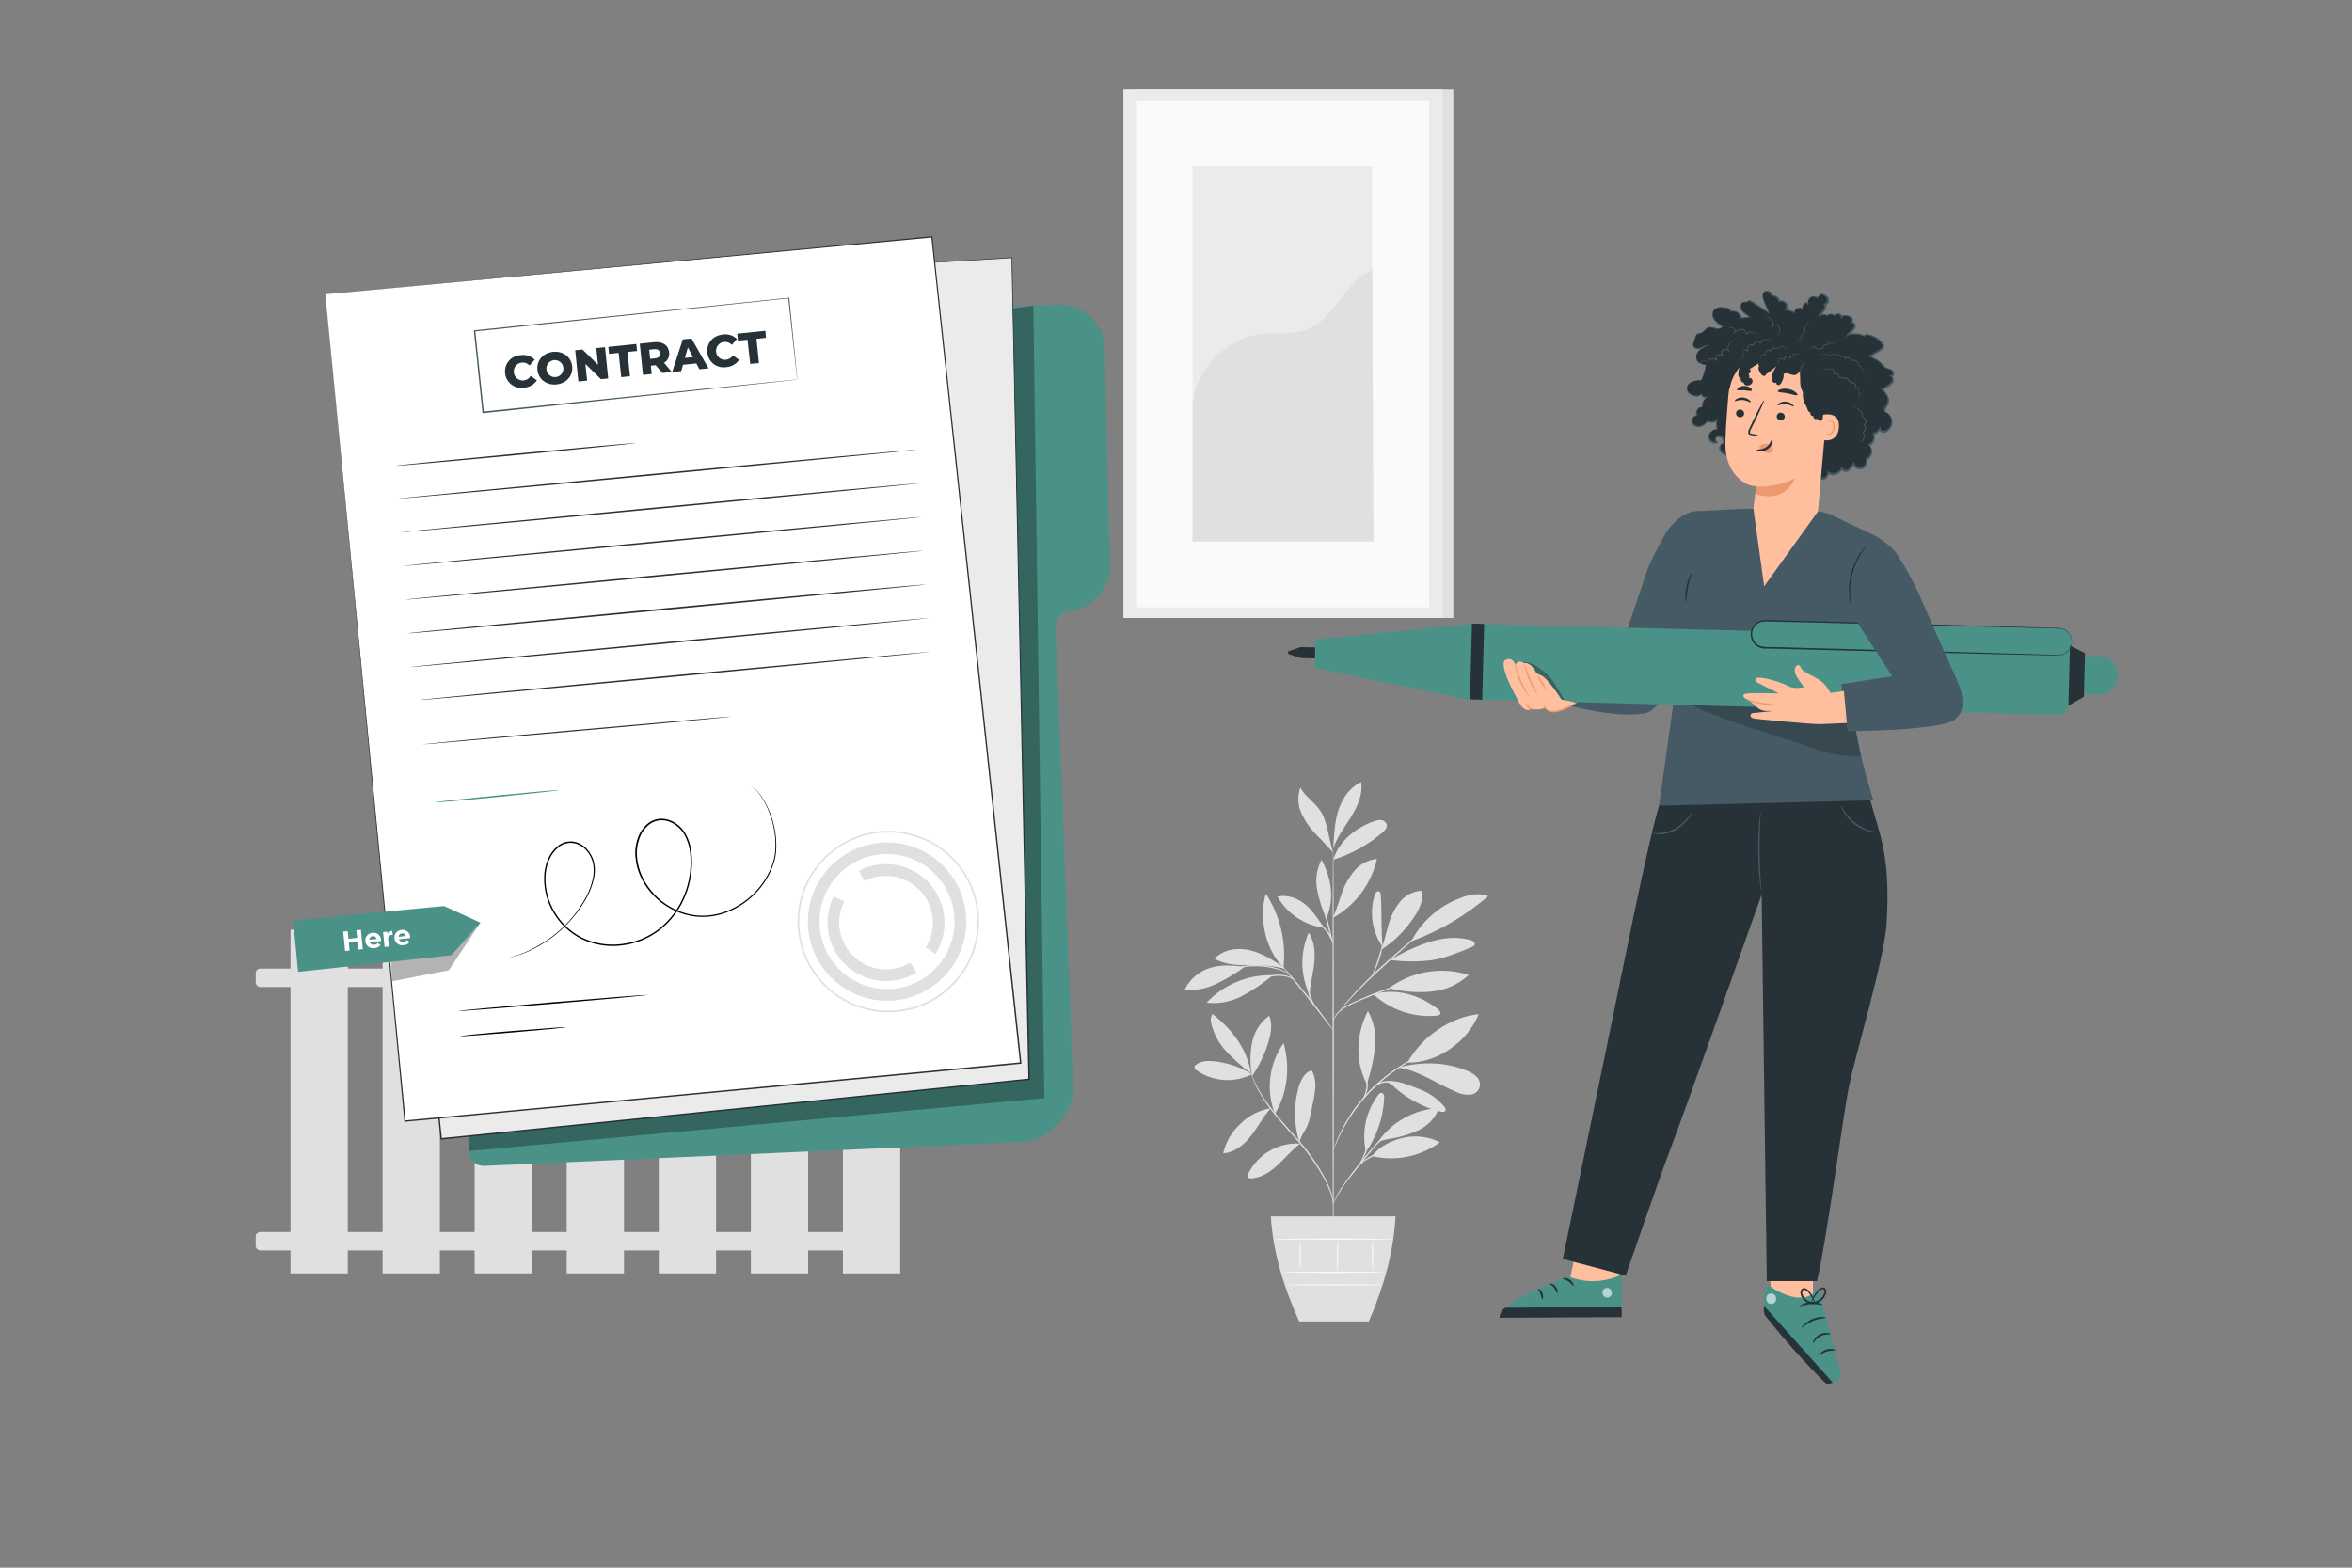 <?xml version="1.0" encoding="UTF-8"?>
<svg id="Layer_1" xmlns="http://www.w3.org/2000/svg" version="1.1" viewBox="0 0 750 500">
  <rect x="0" y="0" width="750" height="500" fill="#808080" stroke="none"/>
  <!-- Generator: Adobe Illustrator 29.8.2, SVG Export Plug-In . SVG Version: 2.1.1 Build 3)  -->
  <defs>
    <style>
      .st0 {
        fill: #e0e0e0;
      }

      .st1 {
        fill: #ffbe9d;
      }

      .st2 {
        fill: #ebebeb;
      }

      .st3 {
        fill: #4a9288;
      }

      .st4 {
        fill: #263238;
      }

      .st5 {
        fill: #eb996e;
      }

      .st6 {
        fill: #fff;
      }

      .st7 {
        fill: #fafafa;
      }

      .st8 {
        opacity: .6;
      }

      .st9 {
        opacity: .2;
      }

      .st10 {
        opacity: .3;
      }

      .st11 {
        fill: #455a64;
      }
    </style>
  </defs>
  <g id="freepik--background-complete--inject-160">
    <path class="st0" d="M399.21,342.63c-3.65-2.28-7.78-3.7-12.06-4.15-1.97-.2-4.11-.14-5.7,1.05-.37.21-.59.61-.58,1.04.09.3.29.55.56.71,5.21,3.72,12.06,4.24,17.77,1.35"/>
    <path class="st0" d="M398.89,342.29c-2.79-2.05-5.39-4.34-7.77-6.84-2.39-2.53-4.08-5.64-4.88-9.03-.31-1.01-.17-2.11.39-3.01,6.2,4.84,11.07,11.13,12.26,18.88"/>
    <path class="st0" d="M399.14,342.58c-.58-3.38-.53-6.84.14-10.2.7-3.39,2.64-6.4,5.45-8.42,1.07,2.5.61,5.39-.15,8.01-1.17,4.05-2.99,7.89-5.39,11.35"/>
    <path class="st0" d="M405.22,353.47c-3.63.59-6.99,2.3-9.61,4.89-2.78,2.52-4.73,5.82-5.57,9.48,3.62-.22,6.69-2.78,8.92-5.63s3.77-6,6.22-8.68"/>
    <path class="st0" d="M406.54,355.22c-2.94-7.5-1.89-15.97,2.78-22.53,2.1,7.48,1.33,15.92-2.78,22.53"/>
    <path class="st0" d="M414.57,364.75c-6.89-.43-13.37,3.31-16.47,9.48-.2.41-.39.93-.11,1.29.29.28.69.4,1.09.32,3.25-.21,6.12-2.17,8.5-4.39,2.37-2.22,4.44-4.8,7.07-6.72"/>
    <path class="st0" d="M414.31,364.26c-1.72-5.57-1.83-11.51-.31-17.13.61-2.21,1.62-4.54,3.66-5.57.16-.11.36-.15.56-.1.17.09.29.24.35.42.68,1.54.98,3.23.86,4.91-.12,1.68-.38,3.34-.77,4.98-.64,3.04-.98,6.31-2.65,8.93-.39.63-.75,1.28-1.06,1.96-.32.67-.32.93-.61,1.44"/>
    <path class="st0" d="M435.57,367.42c-1.44-6.33-.02-12.97,3.88-18.16.28-.36.64-.75,1.09-.71.7.06.88.98.84,1.69-.28,6.16-2.3,12.12-5.82,17.18"/>
    <path class="st0" d="M437.49,368.73c7.52,1.78,15.45.17,21.68-4.41-3.63-1.82-7.78-2.33-11.73-1.43-3.92.93-7.5,2.65-9.94,5.84"/>
    <path class="st0" d="M439.1,364.75c4.07-6.64,11.89-10.98,19.68-11.37-.93,3.16-3.5,5.62-6.43,7.11-3.01,1.36-6.19,2.29-9.45,2.78-1.25.24-2.98.51-3.79,1.49"/>
    <path class="st0" d="M435.98,345.39c1.23-3.75,2.07-7.61,2.51-11.53.43-3.95-.37-7.93-2.29-11.4-3.81,7.37-4.19,15.98-.34,23.32"/>
    <path class="st0" d="M448.8,338.91c4.45-8.09,13.53-14.55,22.73-15.46-3.54,8.83-13.22,15.66-22.73,15.46"/>
    <path class="st0" d="M446,340.5c6.64,1.01,12.3,5.25,18.51,7.83,1.3.62,2.74.9,4.18.8,1.81-.03,3.26-1.52,3.23-3.34-.02-.95-.44-1.85-1.17-2.46-.88-.82-1.91-1.45-3.04-1.86-6.76-2.78-14.01-2.88-21.13-1.18"/>
    <path class="st0" d="M442.16,345.15c1.5.44,2.01,1.22,3.2,2.23,4.07,3.44,8.87,5.89,14.04,7.17.54.13,1.24.19,1.5-.3s-.06-.93-.36-1.32c-2.25-2.65-5.18-4.63-8.47-5.75-3.24-1.21-6.05-2.65-9.91-2.35"/>
    <path class="st0" d="M437.82,317.03c5.51,5.07,12.9,7.58,20.36,6.91.34,0,.67-.11.93-.32.51-.57-.1-1.42-.71-1.86-5.98-4.64-13.24-6.6-20.58-4.7"/>
    <path class="st0" d="M442.92,315.14c7.32-5.39,16.78-6.95,25.44-4.19-3.32,3.08-7.59,4.96-12.11,5.32-4.48.41-8.99.03-13.34-1.12"/>
    <path class="st0" d="M440.91,302.21c-.58-5.97-.2-10.69-.62-16.7,0-.48-.14-1.06-.58-1.23-.62-.24-1.14.53-1.35,1.17-1.76,5.64-.82,11.77,2.55,16.62"/>
    <path class="st0" d="M440.49,302.87c3.9-2.52,7.27-5.79,9.9-9.62,1.95-2.67,3.6-5.87,3.15-9.16-2.78.07-5.39,1.37-7.13,3.54-1.71,2.16-2.95,4.65-3.65,7.32-.79,2.63-1.35,5.33-2.27,7.91"/>
    <path class="st0" d="M450.21,300.17c8.91-3.3,17.16-8.16,24.36-14.36-2.91-1.17-6.24-.47-9.16.71-6.6,2.5-12.06,7.34-15.33,13.59"/>
    <path class="st0" d="M443.21,306.15c4.48.64,9.03.66,13.52.06,4.39-.73,8.53-2.47,12.63-4.19.36-.11.66-.34.85-.66.13-.39,0-.81-.31-1.08-.3-.23-.66-.39-1.03-.46-4.45-1.25-9.28-.67-13.65.81-4.18,1.43-8.19,3.3-11.99,5.57"/>
    <path class="st0" d="M417.55,317.23c-2.93-6.26-3.01-13.48-.22-19.8,1.86,2.85,2.1,6.49,1.75,9.84s-1.37,6.86-1.44,10.27"/>
    <path class="st0" d="M405.29,311.04c-7.77-.1-15.22,3.08-20.53,8.75,3.87.46,7.79-.27,11.24-2.09,3.42-1.82,6.65-3.98,9.63-6.45"/>
    <path class="st0" d="M397.05,308.29c-3.71-.3-7.35-.76-10.95.34-3.68,1.03-6.73,3.62-8.35,7.08,3.54.27,7.08-.41,10.27-1.98,3.17-1.55,6.19-3.39,9.03-5.48"/>
    <path class="st0" d="M409.24,308.42c-3.37-2.21-6.83-4.46-10.75-5.37s-8.47-.24-11.21,2.72c3.17,1.86,7.03,2.09,10.71,2.08s8.2,0,11.67,1.19"/>
    <path class="st0" d="M409.27,308.59c-5.77-5.66-7.95-15.83-5.63-23.56,4.55,6.97,6.54,15.29,5.63,23.56"/>
    <path class="st0" d="M425.12,292.56c1.09-2.53,1.86-5.18,2.78-7.75.89-2.61,2.26-5.03,4.04-7.14,1.8-2.12,4.36-3.46,7.13-3.71-1.77,7.87-6.77,14.64-13.78,18.65"/>
    <path class="st0" d="M422.25,295.9c-1.8-2.48-3.88-5.83-6.32-7.68s-5.61-2.97-8.59-2.26c3.12,5.48,8.65,9.17,14.91,9.94"/>
    <path class="st0" d="M422.82,292.77c-1.3-2.95-2.25-6.04-2.85-9.2-.59-3.2-.08-6.5,1.44-9.37,3.16,5.98,4.18,12.4,1.57,18.64"/>
    <path class="st0" d="M425.14,274.2c1.79-5.93,7.22-10.29,13.08-12.29.73-.3,1.51-.41,2.29-.34.79.09,1.46.64,1.69,1.41.21,1.01-.61,1.91-1.4,2.58-4.58,3.91-9.91,6.85-15.66,8.65"/>
    <path class="st0" d="M425.21,269.36c.22-3.82.46-7.7,1.71-11.33,1.24-3.63,3.64-7.01,7.12-8.6.59,3.86-1.1,7.7-3.16,11.02s-4.53,6.49-5.76,10.2"/>
    <path class="st0" d="M425.12,271.99c-1.48-4.31-1.63-9.81-4.22-13.57-1.81-2.63-4.7-4.42-6.26-7.21-.94,2.67-.81,5.61.36,8.19,1.18,2.55,2.8,4.86,4.79,6.85,1.91,2.04,3.55,3.58,5.33,5.74"/>
    <path class="st0" d="M425.14,399.21c-.11,0-.21-28.82-.22-64.36,0-35.54.07-64.37.19-64.37s.21,28.81.22,64.37-.05,64.36-.19,64.36Z"/>
    <path class="st0" d="M450.34,312.88c-.35.17-.71.3-1.09.41l-2.98,1c-2.52.86-5.97,2.1-9.72,3.64s-7.21,2.88-9.2,4.64c-.8.66-1.43,1.5-1.86,2.45-.29.68-.33,1.09-.37,1.09s0-.11,0-.31c.05-.29.12-.57.21-.84.38-1.01,1-1.9,1.81-2.61,1.2-1.02,2.55-1.85,3.99-2.48,1.6-.75,3.37-1.52,5.25-2.3,3.76-1.54,7.24-2.78,9.79-3.52,1.27-.4,2.3-.69,3.02-.88.37-.13.75-.22,1.14-.28Z"/>
    <path class="st0" d="M458.58,292.6c-.09.12-.19.23-.31.32l-.93.87-3.45,3.14-11.49,10.2c-4.48,3.99-8.35,7.8-11.05,10.68-1.35,1.44-2.4,2.63-3.13,3.45l-.83.93c-.09.11-.19.22-.31.32.07-.13.15-.26.24-.37.18-.23.44-.58.78-1,.69-.86,1.72-2.09,3.03-3.55,3.47-3.79,7.13-7.39,10.98-10.79,4.51-3.98,8.6-7.56,11.58-10.14l3.54-3.03.97-.82c.11-.08.23-.15.36-.2Z"/>
    <path class="st0" d="M437.56,311.22c-.11-.05.83-2.22,1.75-4.95.93-2.74,1.39-5.04,1.51-5.02-.1,1.77-.48,3.51-1.11,5.16-.4,1.18-.87,2.33-1.39,3.46-.18.49-.44.95-.76,1.35Z"/>
    <path class="st0" d="M425.17,328.67c-.26-.25-.49-.52-.7-.81l-1.77-2.27c-1.48-1.92-3.54-4.57-5.84-7.48s-4.42-5.51-5.96-7.42l-1.81-2.24c-.24-.26-.45-.55-.63-.85.28.22.53.47.75.75.46.5,1.11,1.23,1.91,2.15,1.6,1.86,3.71,4.42,6.06,7.33s4.33,5.57,5.76,7.56c.71.98,1.28,1.79,1.66,2.36.22.29.41.6.57.93Z"/>
    <path class="st0" d="M419.65,321.57c-1.12-1.23-1.92-2.71-2.32-4.32-.43-1.41-.61-2.89-.52-4.37h.18c-.07.33-.14.51-.17.51s0-.19,0-.54h.19c.09,1.44.34,2.86.73,4.25.52,1.54,1.16,3.03,1.91,4.47Z"/>
    <path class="st0" d="M412.52,312.61c-.5-.37-1.04-.69-1.61-.93-1.45-.43-2.98-.56-4.48-.36-1.52.12-3.03.36-4.52.73-.61.19-1.23.34-1.86.45.55-.33,1.15-.58,1.78-.73,1.49-.45,3.02-.74,4.56-.86,1.56-.2,3.15-.03,4.64.5.62.22,1.14.64,1.48,1.21Z"/>
    <path class="st0" d="M410.83,310.43c0,.06-.93-.37-2.48-.93-4.01-1.37-8.3-1.69-12.47-.93-1.6.29-2.56.58-2.58.51.2-.12.42-.22.65-.28.61-.21,1.23-.39,1.86-.52,2.09-.46,4.24-.61,6.38-.45,2.14.16,4.24.63,6.24,1.4.6.24,1.2.51,1.77.81.22.1.43.23.62.38Z"/>
    <path class="st0" d="M425.12,301.25c-.73-2.05-1.34-4.14-1.81-6.27-.6-2.09-1.07-4.22-1.4-6.37,1.34,4.14,2.41,8.36,3.21,12.64h0Z"/>
    <path class="st0" d="M425.23,301.25c-.57-1.3-1.24-2.55-1.99-3.76-.85-1.14-1.84-2.16-2.95-3.03.42.1.82.3,1.14.58.84.61,1.56,1.35,2.14,2.21.9,1.16,1.47,2.54,1.66,4Z"/>
    <path class="st0" d="M425.14,383.84s-.13-.7-.45-1.92c-.48-1.72-1.13-3.39-1.93-4.99-2.77-5.22-6.2-10.05-10.2-14.4-2.28-2.61-4.5-5.06-6.37-7.42-1.69-2.07-3.21-4.27-4.55-6.58-.91-1.56-1.68-3.19-2.3-4.88-.21-.59-.37-1.07-.45-1.39-.06-.16-.1-.33-.12-.5,0,0,.25.66.72,1.86.68,1.65,1.48,3.25,2.4,4.79,1.39,2.27,2.94,4.44,4.64,6.49,1.86,2.33,4.1,4.77,6.39,7.42,4.05,4.36,7.48,9.25,10.2,14.54.8,1.62,1.42,3.33,1.86,5.08.11.48.19.96.25,1.45-.01.15-.04.31-.07.45Z"/>
    <path class="st0" d="M447.9,358.14c-.38.25-.78.47-1.19.67-1.08.61-2.12,1.29-3.1,2.04-1.45,1.13-2.81,2.37-4.06,3.71-1.43,1.5-2.89,3.26-4.4,5.13-3,3.76-5.8,7.09-7.48,9.74-.85,1.32-1.47,2.43-1.86,3.21-.19.42-.41.82-.66,1.21.02-.12.06-.23.11-.34.08-.21.2-.54.4-.93.52-1.13,1.12-2.23,1.77-3.29,2.28-3.42,4.76-6.71,7.42-9.84,1.5-1.86,3-3.64,4.44-5.14,1.28-1.35,2.67-2.6,4.17-3.71,1.01-.74,2.07-1.4,3.19-1.96.4-.19.72-.32.93-.41s.31-.1.31-.08Z"/>
    <path class="st0" d="M448.34,366.48c-.83.18-1.67.3-2.52.36-2.02.21-4.02.61-5.97,1.18-1.93.62-3.74,1.56-5.35,2.78-1.23.93-1.86,1.74-1.86,1.7.09-.22.21-.41.37-.58.39-.49.83-.94,1.32-1.35,1.6-1.33,3.43-2.34,5.41-2.98,1.98-.59,4.02-.95,6.08-1.08.84-.09,1.69-.1,2.53-.04Z"/>
    <path class="st0" d="M433.35,371.61c-.13-.07,1.01-1.81,1.86-4.15s1.02-4.42,1.17-4.4c.05.45.04.91-.05,1.35-.13,1.09-.37,2.16-.73,3.19-.39,1.02-.88,2-1.47,2.92-.2.4-.46.76-.78,1.08Z"/>
    <path class="st0" d="M455.27,335.75c-.13.09-.26.17-.41.22l-1.19.54c-.51.22-1.14.5-1.86.87s-1.54.75-2.41,1.27l-1.37.78c-.47.28-.93.6-1.45.93-1.01.61-2.03,1.37-3.12,2.14-2.3,1.74-4.47,3.65-6.49,5.71-2,2.09-3.83,4.33-5.49,6.7-.74,1.1-1.47,2.14-2.04,3.18-.3.51-.61.99-.86,1.48s-.5.93-.73,1.4c-.49.88-.84,1.73-1.19,2.45s-.61,1.35-.82,1.86l-.49,1.21c-.05.14-.12.28-.2.41.02-.15.07-.3.12-.44l.43-1.23c.19-.54.42-1.19.75-1.92s.66-1.6,1.13-2.5l.71-1.42c.25-.49.56-.98.85-1.5.57-1.05,1.29-2.11,2.02-3.23,1.65-2.4,3.49-4.66,5.5-6.76,2.04-2.08,4.24-3.99,6.58-5.73,1.09-.77,2.12-1.52,3.15-2.13.51-.31.98-.63,1.47-.93l1.39-.76c.88-.51,1.73-.87,2.45-1.22.62-.31,1.25-.58,1.9-.82l1.22-.47c.14-.05.29-.08.44-.09Z"/>
    <path class="st0" d="M437.26,347.81c.17-.58.52-1.1.99-1.47,1.11-.96,2.52-1.5,3.99-1.53,1.44,0,2.87.27,4.2.83.56.18,1.1.44,1.59.77-.58-.12-1.14-.28-1.69-.49-1.32-.45-2.7-.69-4.09-.69-1.38.03-2.71.5-3.8,1.34-.42.39-.82.81-1.19,1.25Z"/>
    <path class="st0" d="M434.57,350.6c.54-1.18.92-2.43,1.13-3.71.08-1.29,0-2.58-.25-3.85.24.32.4.69.46,1.08.24.91.31,1.85.2,2.78-.11.95-.39,1.87-.84,2.71-.35.69-.71,1.02-.71.99Z"/>
    <path class="st0" d="M405.24,387.94c.62,11.01,3.94,22.21,9.04,33.53h22.2c4.87-11.22,7.96-22.39,8.51-33.53h-39.75Z"/>
    <path class="st7" d="M441.4,405.79c0,.11-7.31.2-16.33.2s-16.33-.09-16.33-.2,7.31-.21,16.33-.21,16.33.09,16.33.21Z"/>
    <path class="st7" d="M440.89,409.78c0,.11-6.86.2-15.31.2s-15.3-.09-15.3-.2,6.85-.2,15.3-.2,15.31.09,15.31.2Z"/>
    <path class="st7" d="M414.64,395.2c.27,3.4.27,6.81,0,10.2-.28-3.4-.28-6.81,0-10.2Z"/>
    <path class="st7" d="M426.54,395.2c.28,3.53.28,7.07,0,10.59-.27-3.53-.27-7.07,0-10.59Z"/>
    <path class="st7" d="M437.7,395.11c.27,3.59.27,7.2,0,10.8-.28-3.59-.28-7.2,0-10.8Z"/>
    <path class="st7" d="M444.28,395.2c0,.12-8.57.21-19.14.21s-19.15-.09-19.15-.21,8.57-.2,19.15-.2,19.14.09,19.14.2Z"/>
    <rect class="st0" x="92.64" y="296.53" width="18.27" height="109.61"/>
    <rect class="st0" x="122" y="296.53" width="18.27" height="109.61"/>
    <rect class="st0" x="151.35" y="296.53" width="18.27" height="109.61"/>
    <rect class="st0" x="180.71" y="296.53" width="18.27" height="109.61"/>
    <rect class="st0" x="210.07" y="296.53" width="18.27" height="109.61"/>
    <rect class="st0" x="239.43" y="296.53" width="18.27" height="109.61"/>
    <rect class="st0" x="268.79" y="296.53" width="18.27" height="109.61"/>
    <rect class="st0" x="81.55" y="308.93" width="202.9" height="5.87" rx="1.42" ry="1.42"/>
    <rect class="st0" x="81.55" y="392.94" width="202.9" height="5.87" rx="1.42" ry="1.42"/>
    <rect class="st0" x="361.61" y="28.57" width="101.82" height="168.53"/>
    <rect class="st2" x="358.22" y="28.57" width="101.82" height="168.53"/>
    <rect class="st7" x="362.57" y="31.99" width="93.14" height="161.7"/>
    <rect class="st2" x="380.29" y="53" width="57.28" height="119.67"/>
    <path class="st0" d="M380.29,130.33c-.13-11.13,9.93-22.1,20.99-23.65,5.28-.74,10.89.31,15.83-1.73,8.8-3.61,11.6-15.31,20.46-18.78l.41,86.5h-57.69v-42.35Z"/>
  </g>
  <g id="freepik--Contract--inject-160">
    <path class="st3" d="M292.62,98.99l44.63-1.86c7.99-.33,14.74,5.87,15.07,13.86,0,.1,0,.19,0,.29l1.58,68.93c.17,7.54-5.48,13.95-12.99,14.73h0c-2.52.26-4.4,2.43-4.3,4.96l5.61,145.64c.38,9.93-7.33,18.3-17.25,18.74l-170.5,7.57c-2.65.12-4.9-1.93-5.02-4.58,0-.02,0-.04,0-.05l-7.52-252.85c-.08-2.58,1.89-4.75,4.46-4.94l146.22-10.44Z"/>
    <g class="st10">
      <path d="M149.33,362.34l.15,4.78,183.54-16.87-3.51-252.81s-44.53,6.75-45.36,6.75-134.82,258.15-134.82,258.15Z"/>
    </g>
    <polygon class="st2" points="269.38 85.42 322.65 82.18 328.15 344.2 140.68 363.22 113.07 102.56 269.38 85.42"/>
    <path class="st4" d="M269.43,85.42s-.93.12-2.78.32l-8.11.93-31.14,3.46-114.31,12.61.16-.19c7.42,69.83,17.04,160.55,27.67,260.66l-.27-.21,42.02-4.26,145.46-14.74-.21.23c-2.35-114.57-4.28-208.54-5.38-262.04l.12.11-39.64,2.37-10.2.58-3.45.19s1.16-.09,3.44-.24l10.2-.65,39.64-2.47h.11v.11c1.15,53.51,3.16,147.49,5.62,262.04v.2h-.2l-145.45,14.76-42.02,4.27h-.24v-.23c-10.58-100.1-20.17-190.82-27.55-260.66v-.19h.18l114.27-12.43,31.15-3.37,8.11-.86c1.83-.21,2.81-.3,2.81-.3Z"/>
    <polygon class="st6" points="103.75 93.86 129.13 357.57 325.48 339.07 297.16 75.56 103.75 93.86"/>
    <path class="st4" d="M103.75,93.85l193.39-18.49h.19v.19c7.97,73.97,17.77,165.12,28.37,263.51v.24h-.24l-1.39.13-194.92,18.35h-.21v-.22c-14.92-156.12-25-261.79-25.19-263.72.19,1.93,10.45,107.61,25.6,263.7l-.24-.19,194.95-18.39,1.39-.14-.21.27c-10.57-98.42-20.33-189.54-28.27-263.52l.21.18-193.43,18.1Z"/>
    <path class="st0" d="M254.33,293.86c.04-15.98,13.03-28.91,29.02-28.87,15.98.04,28.91,13.03,28.87,29.02-.04,15.98-13.03,28.9-29.01,28.87-15.98-.05-28.9-13.03-28.88-29.02ZM311.68,294c.04-15.69-12.65-28.45-28.34-28.49-15.69-.04-28.45,12.65-28.49,28.34-.04,15.69,12.65,28.45,28.34,28.49,0,0,.01,0,.02,0,15.67.02,28.4-12.64,28.47-28.31v-.03Z"/>
    <path class="st0" d="M257.63,293.87c.04-13.94,11.37-25.21,25.31-25.18,13.94.04,25.21,11.37,25.18,25.31-.04,13.94-11.37,25.21-25.31,25.18-13.94-.05-25.2-11.37-25.18-25.31ZM304.38,293.98c.03-11.89-9.58-21.55-21.47-21.58-11.89-.03-21.55,9.58-21.58,21.47-.03,11.89,9.58,21.55,21.47,21.58,0,0,0,0,0,0,11.86.02,21.5-9.56,21.57-21.42v-.05Z"/>
    <path class="st0" d="M263.87,294.24c0-2.9.69-5.76,2-8.35l3.32,1.68c-1.06,2.07-1.6,4.37-1.6,6.7.03,8.26,6.76,14.94,15.02,14.91,2.71-.01,5.37-.76,7.69-2.16l1.95,3.17c-8.82,5.36-20.31,2.56-25.67-6.26-1.77-2.92-2.71-6.27-2.72-9.68Z"/>
    <path class="st0" d="M273.89,277.72c9.15-4.76,20.42-1.21,25.19,7.94,3.06,5.89,2.77,12.95-.76,18.57l-3.14-1.99c4.38-7,2.25-16.23-4.75-20.61-4.48-2.8-10.11-3.03-14.8-.6l-1.73-3.32Z"/>
    <path class="st4" d="M161.07,119.03c-.31-2.85,1.75-5.42,4.6-5.73.12-.01.23-.02.35-.03,1.64-.24,3.3.29,4.49,1.44l-1.63,1.86c-.63-.67-1.55-1.02-2.47-.93-1.58.16-2.72,1.56-2.56,3.14s1.56,2.72,3.14,2.56h0c.94-.1,1.78-.64,2.26-1.46l1.96,1.44c-.92,1.37-2.44,2.23-4.09,2.32-2.82.49-5.51-1.4-6-4.22-.02-.13-.04-.26-.05-.4Z"/>
    <path class="st4" d="M171.37,117.97c-.31-2.99,1.86-5.43,5.01-5.75,3.15-.32,5.77,1.62,6.08,4.64s-1.86,5.43-5.01,5.75-5.77-1.64-6.08-4.64ZM179.61,117.13c-.24-1.48-1.63-2.48-3.11-2.24-1.48.24-2.48,1.63-2.24,3.11.23,1.42,1.52,2.41,2.95,2.26,1.47-.13,2.56-1.43,2.43-2.91,0-.07-.02-.14-.03-.22Z"/>
    <path class="st4" d="M192.92,110.73l1.02,9.98-2.32.23-4.95-4.86.55,5.32-2.78.28-1.02-9.97,2.32-.24,4.95,4.87-.55-5.32,2.78-.29Z"/>
    <path class="st4" d="M197.27,112.55l-3.06.32-.23-2.24,8.93-.93.23,2.24-3.05.32.79,7.74-2.78.29-.83-7.73Z"/>
    <path class="st4" d="M209.08,116.48l-1.54.16.27,2.65-2.78.29-1.02-9.98,4.55-.46c2.73-.28,4.58.93,4.81,3.24.19,1.34-.46,2.67-1.63,3.35l2.48,2.92-3.02.31-2.11-2.47ZM208.58,111.38l-1.57.16.31,2.92,1.57-.16c1.17-.12,1.7-.72,1.6-1.63s-.74-1.38-1.91-1.29h0Z"/>
    <path class="st4" d="M222.02,115.92l-4.22.43-.58,2.02-2.88.3,3.38-10.43,2.78-.29,5.44,9.53-2.88.3-1.03-1.86ZM220.98,113.93l-1.64-3.11-.93,3.32,2.57-.21Z"/>
    <path class="st4" d="M225.56,112.43c-.31-3.04,1.8-5.43,4.96-5.75,1.64-.24,3.29.29,4.48,1.44l-1.63,1.86c-.63-.68-1.55-1.02-2.47-.93-1.58.16-2.72,1.57-2.56,3.14.16,1.58,1.57,2.72,3.14,2.56.92-.1,1.74-.62,2.23-1.41l1.97,1.44c-.93,1.37-2.45,2.23-4.1,2.32-2.82.47-5.5-1.44-5.97-4.26-.02-.13-.04-.27-.05-.41Z"/>
    <path class="st4" d="M238.36,108.34l-3.06.32-.19-2.24,8.93-.93.23,2.24-3.05.32.79,7.74-2.78.29-.87-7.73Z"/>
    <path class="st4" d="M292.51,143.4c0,.14-37.04,3.71-82.74,8.06-45.7,4.35-82.79,7.71-82.8,7.57s37.03-3.71,82.75-8.05c45.72-4.34,82.78-7.71,82.79-7.58Z"/>
    <path class="st4" d="M202.64,141.33c0,.13-17.09,1.86-38.19,3.85-21.1,1.99-38.22,3.5-38.23,3.37s17.08-1.86,38.19-3.85c21.11-1.99,38.23-3.5,38.23-3.37Z"/>
    <path class="st4" d="M293.23,154.15c0,.13-37.04,3.71-82.75,8.05s-82.78,7.71-82.8,7.58,37.03-3.71,82.76-8.06c45.73-4.35,82.77-7.71,82.79-7.57Z"/>
    <path class="st4" d="M293.96,164.89c0,.13-37.04,3.71-82.75,8.05-45.71,4.34-82.77,7.71-82.77,7.58s37.03-3.71,82.75-8.05c45.72-4.34,82.75-7.71,82.77-7.58Z"/>
    <path class="st4" d="M294.67,175.63c0,.14-37.04,3.71-82.74,8.06s-82.79,7.71-82.8,7.57,37.03-3.71,82.75-8.05c45.72-4.34,82.78-7.71,82.79-7.58Z"/>
    <path class="st4" d="M295.41,186.42c0,.13-37.04,3.71-82.74,8.05s-82.8,7.72-82.81,7.54,37.03-3.71,82.75-8.06c45.72-4.35,82.8-7.71,82.8-7.53Z"/>
    <path class="st4" d="M296.12,197.13c0,.13-37.04,3.71-82.74,8.05s-82.79,7.71-82.8,7.58,37.03-3.71,82.75-8.05c45.72-4.34,82.78-7.71,82.79-7.58Z"/>
    <path class="st4" d="M296.84,207.87c0,.14-36.56,3.71-81.63,7.96s-81.71,7.61-81.72,7.47,36.55-3.71,81.68-7.95,81.66-7.59,81.68-7.48Z"/>
    <path class="st4" d="M233.05,228.54c0,.14-22.06,2.24-49.3,4.64-27.24,2.4-49.33,4.38-49.34,4.27s22.06-2.23,49.3-4.64,49.33-4.4,49.34-4.27Z"/>
    <path d="M206.24,317.35c0,.14-13.42,1.38-30,2.78-16.58,1.4-30.04,2.44-30.05,2.31s13.42-1.38,30.01-2.78,30.03-2.44,30.04-2.31Z"/>
    <path d="M180.44,327.61c0,.14-7.53.88-16.84,1.67-9.3.79-16.86,1.33-16.87,1.2s7.52-.93,16.84-1.67,16.86-1.33,16.87-1.2Z"/>
    <path class="st3" d="M178.38,251.99c0,.13-8.86,1.11-19.8,2.2-10.95,1.09-19.84,1.86-19.86,1.71s8.86-1.11,19.81-2.19,19.83-1.85,19.85-1.72Z"/>
    <g class="st10">
      <polygon points="125.08 312.95 143.11 309.46 153.19 294.27 124.46 303.7 125.08 312.95"/>
    </g>
    <polygon class="st3" points="93.47 293.54 141.59 288.97 153.19 294.27 143.94 304.68 95.06 309.95 93.47 293.54"/>
    <path class="st6" d="M115.08,296.56l.61,6.17-1.43.15-.25-2.53-2.78.28.25,2.53-1.43.14-.62-6.17,1.43-.14.25,2.43,2.78-.28-.24-2.44,1.43-.14Z"/>
    <path class="st6" d="M121.48,300.15l-3.59.35c.21.6.84.95,1.46.82.44-.02.86-.23,1.14-.58l.82.72c-.46.56-1.13.9-1.86.93-1.34.27-2.65-.6-2.92-1.94-.02-.08-.03-.15-.03-.23-.16-1.33.8-2.53,2.12-2.69.05,0,.11-.01.16-.01,1.29-.2,2.49.68,2.69,1.96.01.08.02.16.03.24-.02.15-.02.3-.02.42ZM117.77,299.7l2.34-.23c-.16-.64-.8-1.02-1.44-.86-.51.13-.87.57-.9,1.09Z"/>
    <path class="st6" d="M125.09,296.92l.13,1.27h-.32c-.64,0-1.16.52-1.15,1.16,0,.1.01.2.04.3l.22,2.24-1.37.14-.48-4.74,1.32-.13.06.62c.34-.52.92-.85,1.55-.86Z"/>
    <path class="st6" d="M130.77,299.21l-3.59.36c.22.59.84.94,1.46.82.44-.03.86-.23,1.14-.58l.82.71c-.45.56-1.13.9-1.86.93-1.34.27-2.64-.59-2.91-1.92-.02-.08-.03-.16-.04-.25-.15-1.33.81-2.54,2.14-2.69.05,0,.09,0,.14-.01,1.29-.2,2.5.69,2.69,1.98.01.08.02.16.02.23-.02.14-.02.3-.02.41ZM127.06,298.78l2.34-.24c-.13-.57-.68-.95-1.26-.86-.58.04-1.04.52-1.05,1.1h-.03Z"/>
    <path d="M239.39,250.8c.06.01.11.03.17.06.17.06.32.13.47.22.58.35,1.11.79,1.55,1.31,1.68,1.99,3,4.27,3.9,6.73,1.55,3.84,2.25,7.97,2.02,12.11-.09,1.26-.31,2.5-.66,3.71-.39,1.28-.88,2.52-1.47,3.71-1.3,2.59-3.03,4.94-5.14,6.94-2.3,2.21-5,3.98-7.95,5.2-3.21,1.33-6.7,1.87-10.16,1.57-7.76-.82-14.53-5.65-17.83-12.73-.87-1.86-1.42-3.86-1.61-5.9-.27-2.09-.04-4.22.65-6.22.64-2.09,1.94-3.92,3.71-5.19.93-.62,1.98-1.01,3.09-1.15,1.12-.12,2.24,0,3.3.38,2.13.77,3.93,2.27,5.08,4.22,1.13,1.97,1.82,4.17,2.02,6.44.45,4.59-.23,9.22-1.99,13.48-1.72,4.29-4.53,8.06-8.15,10.93-3.56,2.74-7.81,4.45-12.28,4.94-4.31.52-8.68-.19-12.6-2.05-3.74-1.85-6.85-4.76-8.97-8.35-2.05-3.38-3.1-7.28-3.02-11.24,0-1.91.37-3.8,1.08-5.57.67-1.73,1.76-3.26,3.17-4.45,1.4-1.17,3.22-1.71,5.03-1.48,1.72.28,3.29,1.15,4.43,2.47,1.11,1.23,1.88,2.73,2.23,4.35.3,1.53.3,3.11,0,4.64-.62,2.83-1.74,5.54-3.3,7.98-1.33,2.2-2.89,4.27-4.64,6.16-2.79,3.05-6.04,5.63-9.63,7.67-2.25,1.3-4.64,2.36-7.12,3.14-1.7.54-2.62.72-2.62.72l.66-.2c.44-.15,1.09-.3,1.93-.61,2.46-.82,4.82-1.9,7.06-3.22,3.55-2.01,6.76-4.57,9.52-7.57,1.72-1.89,3.25-3.95,4.56-6.14,1.54-2.41,2.64-5.08,3.23-7.88.29-1.5.29-3.04,0-4.55-.34-1.56-1.08-2.99-2.15-4.17-1.09-1.24-2.58-2.07-4.21-2.34-1.71-.21-3.42.31-4.73,1.42-1.36,1.15-2.41,2.63-3.04,4.29-.67,1.72-1.03,3.54-1.04,5.39-.06,3.88.98,7.7,3,11.01,2.08,3.51,5.13,6.33,8.78,8.14,3.84,1.82,8.12,2.51,12.35,2,4.39-.48,8.56-2.16,12.06-4.85,3.56-2.82,6.32-6.52,8.01-10.73,1.73-4.19,2.4-8.75,1.95-13.27-.19-2.2-.85-4.32-1.95-6.23-1.09-1.86-2.8-3.29-4.83-4.02-.99-.36-2.04-.48-3.09-.37-1.03.13-2.02.5-2.88,1.08-1.68,1.22-2.92,2.96-3.53,4.95-.67,1.93-.89,3.99-.64,6.02.2,1.99.73,3.94,1.57,5.76,3.22,6.92,9.82,11.67,17.41,12.51,3.4.29,6.82-.24,9.97-1.54,2.91-1.2,5.58-2.93,7.86-5.1,2.09-1.96,3.81-4.28,5.1-6.84.59-1.17,1.09-2.39,1.47-3.65.35-1.18.57-2.4.67-3.63.25-4.11-.41-8.23-1.93-12.06-.87-2.44-2.15-4.72-3.79-6.73-.44-.51-.94-.96-1.5-1.34-.19-.1-.38-.2-.58-.28Z"/>
    <path class="st11" d="M254.22,121.03s0-.16-.06-.45-.08-.75-.15-1.32c-.13-1.18-.32-2.88-.58-5.1-.48-4.45-1.19-10.94-2.08-19.14l.17.13-100.17,10.57h0l.21-.27c.93,8.93,1.86,17.63,2.72,26.03l-.26-.21,71.48-7.36,21.06-2.13,5.68-.57,1.48-.14h.51l-.48.06-1.45.17-5.61.62-20.99,2.25-71.63,7.6h-.23v-.23c-.87-8.35-1.79-17.1-2.72-25.97v-.24h.24l100.18-10.37h.15v.14c.83,8.25,1.47,14.77,1.92,19.24.22,2.21.38,3.91.5,5.07.05.56.09.99.12,1.3v.32Z"/>
  </g>
  <g id="freepik--Character--inject-160">
    <path class="st4" d="M537.91,123.6c.12-.55.43-1.05.87-1.4,1.1-.7,2.41-1.03,3.71-.93.76-1.54,1.26-3.19,1.48-4.9-.61.01-1.22-.16-1.73-.49-.09,0-.19-.05-.29-.08-1.23-.58-1.35-2.42-.58-3.53.89-1.04,2.07-1.8,3.39-2.18-.91.2-1.79.51-2.63.93-.93.28-2.15,0-2.25-.93,0-.28.04-.57.14-.83l.53-1.64c.09-.46.35-.87.72-1.15.3-.11.61-.19.93-.23,1.05-.28,1.59-1.55,2.63-1.86.8-.08,1.6.04,2.34.34.77.19,1.8,0,2.04-.72-1.05-.53-1.96-1.3-2.65-2.24-.69-.99-.59-2.34.25-3.21.77-.5,1.71-.69,2.62-.54,1.02,0,2.29.28,2.56,1.26,1.42-.36,2.86.5,3.22,1.92.01.05.02.1.03.16l2.63-.26c-.73-.79-1.78-1.27-2.41-2.14s-.52-2.44.54-2.67c.38-.08.81.05,1.17-.1s.48-.34.77-.35c.21.02.4.09.57.22l5.57,3.62c-.5-1.16-.99-2.32-1.49-3.49s-.83-2.55.14-3.21,2.28.28,2.48,1.39c1.01-.19,1.98.47,2.17,1.47.01.06.02.13.03.19.97-.33,2.02.19,2.35,1.16.19.54.11,1.14-.21,1.62.94.02,1.85.29,2.64.79.09-.88.87-1.51,1.75-1.42.3.03.58.14.82.33-.02-.55.12-1.1.41-1.58.27-.43.84-.57,1.28-.29.06.04.11.08.16.13-.25-.99.36-2,1.36-2.25.58-.14,1.19,0,1.65.39l.93-1.1c.95-.07,1.86.42,2.32,1.26.39.85-.26,2.09-1.2,2,.66,0,.51,1.04.13,1.58l-1.6,2.23c.69-.65,1.74-.75,2.54-.22.61-.64,1.62-.66,2.26-.04.02.01.03.03.04.04.4-.59,1.2-.75,1.79-.36.26.18.45.44.53.74.16-.43.75-.45,1.21-.41.67,0,1.32.22,1.86.63.47.46.46,1.43-.15,1.66.56-.32,1.28.3,1.29.93-.06.65-.4,1.24-.93,1.63-.52.38-.97.85-1.33,1.39.55-.35,1.21-.49,1.86-.39,1.16-.06,2.31.17,3.36.67.2-.45.83-.47,1.32-.38,1.52.32,2.91,1.08,4.01,2.18.51.52.93,1.3.62,1.94-.19.28-.44.5-.74.65l-3.56,2.21c1.95.61,3.65,1.82,4.87,3.45.71.42,1.62.46,2.26.97s.59,1.86-.22,1.86c.51.43.69,1.14.44,1.75-.13.25-.32.46-.56.61-.11.16-.24.31-.39.44-.27.22-.59.39-.93.5-.37.5-.97.78-1.6.74.68.56,1.25,1.24,1.69,2,.61,1,.61,2.26,0,3.27-.04.05-.08.1-.13.14-.09.41-.33.76-.68.99.14.27.18.57.13.86,1.8.68,2.7,2.69,2.03,4.48-.25.65-.68,1.21-1.25,1.61-.83.58-2.34.47-2.42-.53-.39.81-1.16,1.38-2.05,1.5.65,1.29.13,2.86-1.16,3.51-.07.04-.14.07-.21.1,1.1,1.07,1.13,2.83.06,3.94-.27.28-.59.49-.94.64.44,1.1-.09,2.35-1.18,2.79-1.1.44-2.35-.09-2.79-1.18-.03-.07-.05-.14-.07-.21-.33.81-.88,1.5-1.6,2-.73.46-1.7.25-2.16-.48-.02-.03-.04-.06-.05-.09-.59,1.51-2.3,2.26-3.81,1.66-.18-.07-.35-.16-.51-.26.09,1.04-.68,1.96-1.72,2.05-1.04.09-1.96-.68-2.05-1.72l-4.91-.05c-1.09.02-2.17-.06-3.25-.24-1.36-.27-2.63-.86-3.71-1.73-.65-.78-1.76-.97-2.63-.46-2.66.76-5.52.09-7.55-1.78-.29-.32-.62-.58-.99-.79-.46-.17-.96-.24-1.45-.2-1.21-.02-2.41-.19-3.57-.51-1.03-.18-1.94-.78-2.51-1.66-.47-.93.08-2.34,1.11-2.32.11-.67-.09-1.35-.55-1.86-.5-.53-1.32-.56-1.86-.07-.36.36-.36.95,0,1.31.12.12.27.21.44.25-1.1.77-2.83-.31-2.86-1.65.09-1.4,1.25-2.48,2.65-2.48-.27-.97-.29-1.99-.07-2.97-.75.88-2.05,1.02-2.97.33-.54.9-1.42,1.53-2.44,1.75-1.05.19-2.08-.38-2.49-1.36-.26-.86.23-1.76,1.09-2.02.15-.04.3-.07.45-.07-.47-.96-.06-2.12.9-2.59.26-.12.54-.19.82-.19-.18-1.37.58-2.69,1.86-3.21-.76.42-1.72.14-2.14-.62-.04-.08-.08-.17-.11-.25-.62.98-2.15.74-3.15.16-.9-.36-1.45-1.28-1.33-2.24Z"/>
    <path class="st11" d="M537.91,123.6c-.04.13-.06.26-.06.4-.01.41.12.81.38,1.13.43.52,1,.9,1.63,1.12.4.16.84.23,1.27.21.51,0,1-.25,1.29-.68h-.1c.29.86,1.23,1.33,2.09,1.04.09-.03.17-.07.26-.11l-.06-.13c-1.31.53-2.09,1.88-1.9,3.28l.09-.09c-.69-.03-1.34.33-1.69.93-.43.6-.48,1.39-.13,2.03l.09-.14c-.77-.03-1.45.49-1.64,1.23-.22.79.12,1.62.83,2.03.7.46,1.59.54,2.37.22.79-.33,1.46-.9,1.92-1.63h-.17c.98.73,2.35.58,3.14-.35l-.22-.1c-.22,1-.19,2.04.07,3.03l.12-.17c-.68.01-1.33.25-1.86.68-.54.44-.88,1.08-.93,1.77-.04.74.31,1.45.93,1.86.61.47,1.45.52,2.11.11l.32-.21-.38-.05c-.37,0-.61-.51-.55-.93.09-.43.49-.72.93-.68.47.01.89.27,1.11.68.22.41.31.87.27,1.33l.15-.13c-.38,0-.74.16-.97.45-.23.26-.38.58-.44.93-.06.36-.01.73.13,1.07.16.32.38.61.66.84.55.43,1.18.75,1.86.93.68.19,1.37.34,2.07.43,1.38.3,2.99-.27,3.9,1.01,1.1,1.05,2.47,1.75,3.96,2.04.76.15,1.53.2,2.3.14.77-.09,1.52-.25,2.25-.49.34-.09.7-.05,1.01.11.33.2.64.43.93.68.65.52,1.37.95,2.14,1.27,1.54.54,3.17.77,4.8.69l4.92.06-.18-.16c.14,1.14,1.18,1.96,2.32,1.82,1.09-.13,1.9-1.09,1.83-2.19l-.31.16c1.45.95,3.39.54,4.34-.91.12-.18.22-.38.3-.58h-.37c.18.45.58.77,1.05.87.47.11.95.05,1.38-.16.78-.51,1.39-1.25,1.74-2.11h-.36c.45,1.15,1.69,1.79,2.88,1.47,1.25-.42,1.93-1.75,1.53-3.01l-.12.25c1.53-.64,2.25-2.39,1.61-3.92-.16-.37-.39-.71-.68-1l-.06.35c1.45-.58,2.16-2.22,1.59-3.67-.03-.08-.07-.16-.1-.23l-.15.31c.96-.16,1.78-.78,2.19-1.67l-.39-.07c.02.26.14.5.32.68.18.17.4.28.64.33.46.1.94.06,1.37-.11.83-.42,1.47-1.15,1.76-2.03.33-.91.28-1.91-.14-2.78-.42-.85-1.15-1.51-2.04-1.86l.13.24c.07-.34.02-.69-.14-1l-.08.27c.4-.25.68-.66.78-1.12v.09c.68-.88.84-2.07.4-3.1-.44-1.02-1.11-1.91-1.98-2.61l-.16.36c.69.04,1.36-.26,1.78-.82l-.11.07c.59-.16,1.11-.53,1.47-1.03l-.06.06c.46-.27.74-.75.77-1.28.03-.55-.2-1.08-.63-1.43l-.13.37c.26,0,.51-.12.66-.33.14-.2.21-.43.21-.67.03-.47-.16-.93-.52-1.24-.73-.57-1.63-.59-2.28-.98l.06.06c-1.25-1.67-2.99-2.91-4.98-3.53l.05.39,1.63-1.01,1.23-.77c.44-.24.85-.52,1.24-.83.22-.2.36-.46.4-.75.03-.28-.02-.56-.13-.82-.22-.46-.53-.88-.93-1.21-1.09-1.02-2.44-1.71-3.91-1.99-.26-.05-.53-.05-.79,0-.31.04-.57.24-.71.52l.3-.1c-.84-.43-1.76-.66-2.7-.67h-1.37c-.5,0-.98.14-1.38.44l.32.26c.4-.79,1.37-1.21,1.95-2.09.33-.45.4-1.05.19-1.57-.13-.25-.33-.46-.58-.59-.27-.15-.61-.15-.88,0l.17.38c.27-.11.47-.33.57-.6.07-.25.07-.52,0-.78-.06-.25-.2-.48-.39-.66-.18-.17-.4-.3-.63-.38-.43-.15-.89-.24-1.35-.28-.24-.04-.48-.04-.72,0-.29.05-.53.24-.64.51l.4.06c-.19-.8-1-1.3-1.8-1.11-.38.09-.7.32-.91.64h.34c-.68-.72-1.82-.75-2.54-.07-.02.02-.05.05-.07.07h.28c-.87-.57-2.02-.47-2.78.24l.32.27,1.35-1.86c.28-.31.47-.69.58-1.09.05-.22.05-.45,0-.67-.04-.13-.11-.25-.22-.34-.12-.09-.26-.13-.4-.13v.41c.56.02,1.08-.3,1.32-.81.26-.47.28-1.04.06-1.53-.52-.89-1.51-1.39-2.53-1.3h-.09l-.06.07-.93,1.1h.28c-.87-.73-2.17-.61-2.9.26-.41.49-.57,1.14-.43,1.76l.35-.17c-.23-.26-.58-.38-.93-.32-.32.06-.61.24-.81.5-.31.5-.46,1.08-.44,1.67l.33-.13c-.76-.62-1.88-.51-2.51.25-.23.28-.37.63-.4.99l.3-.18c-.82-.51-1.77-.79-2.74-.82l.15.32c.67-.89.49-2.16-.4-2.83-.57-.43-1.31-.52-1.97-.26l.26.18c-.04-1.09-.95-1.94-2.04-1.91-.13,0-.26.02-.39.05l.23.15c-.1-.49-.36-.94-.74-1.26-.37-.34-.87-.52-1.37-.5-.53.07-.99.43-1.18.93-.17.45-.21.94-.11,1.41.21.87.53,1.71.93,2.5l1.03,2.37.26-.22-3.43-2.24-1.67-1.09c-.28-.21-.6-.39-.93-.52-.21-.05-.42-.02-.6.09-.16.08-.29.19-.41.24-.3.07-.62.1-.93.07-.38,0-.73.17-.97.46-.4.59-.47,1.35-.19,2,.28.6.72,1.12,1.27,1.48.5.35.98.74,1.42,1.17l.1-.28-2.63.27.18.14c-.26-1.51-1.71-2.53-3.22-2.26-.08.01-.17.03-.25.06l.2.11c-.21-.6-.72-1.04-1.35-1.17-.55-.15-1.12-.22-1.69-.22-.57-.04-1.13.03-1.68.19-.56.18-1.01.59-1.25,1.12-.4,1.05-.2,2.24.54,3.09.69.76,1.51,1.38,2.42,1.86l-.06-.16c-.15.38-.52.64-.93.67-.42.06-.84.03-1.24-.1-.42-.14-.85-.24-1.28-.32-.45-.07-.91.02-1.3.25-.76.46-1.21,1.22-1.86,1.54-.33.19-.73.13-1.15.3-.37.19-.65.53-.77.93-.24.73-.46,1.46-.7,2.16-.15.38-.11.8.09,1.15.22.32.55.54.93.62.36.08.73.08,1.09,0,.33-.15.64-.33.94-.54.56-.32,1.17-.54,1.81-.64v-.19c-.75.27-1.47.62-2.15,1.03-.65.4-1.18.97-1.51,1.66-.29.63-.34,1.35-.15,2.02.17.63.67,1.13,1.31,1.3h0c.53.34,1.16.52,1.79.5l-.17-.11c-.22,1.7-.72,3.34-1.47,4.88h0c-.83,0-1.66.1-2.46.31-.56.16-1.08.46-1.49.87-.23.25-.41.54-.53.86-.03.11-.06.21-.07.32.11-.44.33-.83.65-1.15.41-.4.92-.69,1.47-.83.8-.2,1.62-.29,2.44-.27h0c.78-1.54,1.29-3.2,1.53-4.91v-.09h-.09c-.6,0-1.19-.16-1.69-.49h0c-.58-.15-1.03-.61-1.18-1.2-.18-.63-.12-1.31.15-1.9.33-.63.83-1.16,1.45-1.52.67-.4,1.38-.74,2.12-1l.6-.24h-.65c-.65.1-1.28.32-1.86.65-.3.15-.61.26-.93.34-.32.07-.66.07-.98,0-.33-.06-.62-.25-.81-.52-.16-.29-.18-.63-.06-.93l.69-2.14c.09-.35.33-.64.65-.81.39-.08.77-.18,1.15-.3.79-.38,1.23-1.14,1.92-1.55s1.55-.15,2.37.1c.44.14.91.18,1.36.11.51-.05.95-.38,1.13-.85v-.1l-.09-.06c-.88-.48-1.67-1.11-2.33-1.86-.66-.77-.85-1.83-.5-2.78.21-.45.61-.79,1.09-.93.51-.14,1.04-.2,1.57-.17.55,0,1.09.07,1.61.21.51.09.93.44,1.12.93v.16l.16-.05c1.34-.33,2.69.48,3.02,1.82.01.04.02.09.03.14v.16h.15l2.63-.26h.32l-.22-.24c-.45-.44-.94-.84-1.46-1.21-.5-.34-.9-.8-1.16-1.35-.23-.54-.17-1.17.15-1.66.17-.22.44-.34.71-.34.35.03.7,0,1.03-.1.34-.17.56-.39.79-.32.28.13.55.29.8.47l1.68,1.09,3.42,2.24.5.32-.24-.55-1.02-2.38c-.38-.77-.67-1.58-.88-2.42-.09-.4-.06-.82.09-1.2.15-.36.49-.61.87-.65.84.02,1.55.62,1.71,1.45v.2l.2-.06c.87-.19,1.73.37,1.92,1.24.02.08.03.16.03.23v.29l.27-.11c.84-.33,1.8.08,2.13.93.21.53.13,1.12-.21,1.58l-.23.3h.38c.9.02,1.78.28,2.54.76l.32.19v-.36c.1-.77.81-1.3,1.58-1.2.24.03.47.13.66.27l.32.32v-.45c-.03-.51.09-1.02.35-1.46.25-.35.93-.49,1.13-.18l.55.74-.19-.93c-.19-.9.39-1.78,1.28-1.97.49-.1,1.01.02,1.4.34l.16.13.13-.16.93-1.1-.15.06c.86-.08,1.69.34,2.14,1.08.36.7-.19,1.86-.97,1.75v.41c.11-.01.2.07.21.17,0,0,0,0,0,0,.04.16.04.32,0,.47-.09.34-.26.66-.49.93l-1.36,1.86.31.28c.62-.59,1.56-.68,2.28-.21l.15.11.13-.14c.52-.55,1.39-.57,1.94-.04.02.01.03.03.04.04l.21.25.13-.3c.36-.49,1.04-.59,1.53-.24.19.14.33.34.4.56l.08,1.04.32-.99c.08-.26.54-.32.93-.28.42.03.83.11,1.23.24.37.11.66.4.77.77.09.35,0,.78-.32.87l.18.38c.28-.18.71.07.93.43.15.39.09.82-.17,1.15-.46.75-1.45,1.16-1.97,2.11l-.49.93.82-.66c.61-.49,1.59-.32,2.46-.31.87,0,1.73.21,2.51.6l.21.13.08-.22c.11-.3.62-.34,1.04-.26.46.09.91.22,1.34.4.87.34,1.67.85,2.36,1.48.35.29.63.66.82,1.07.19.36.12.81-.17,1.09-.37.28-.77.54-1.18.77l-1.23.77-1.5.95-.39.24.44.14c1.9.6,3.57,1.78,4.77,3.38h0c.79.45,1.66.48,2.23.93.26.23.4.58.37.93,0,.34-.19.62-.45.6h-.67l.54.42c.32.26.49.66.47,1.08-.03.39-.24.73-.58.93h-.05c-.3.42-.73.73-1.23.86h-.06l-.05.06c-.33.44-.85.68-1.4.65l-.63-.06.47.43c.81.65,1.44,1.48,1.86,2.43.39.89.26,1.91-.32,2.68h0v.05c-.08.35-.29.66-.59.86l-.17.09.09.18c.12.23.16.48.11.73v.18l.17.06c.79.31,1.44.92,1.8,1.69.37.76.41,1.64.13,2.43-.25.77-.8,1.42-1.52,1.79-.36.15-.75.18-1.12.09-.34-.04-.6-.3-.65-.64l-.05-.81-.33.73c-.37.74-1.08,1.26-1.9,1.38h-.3l.15.27c.59,1.2.1,2.65-1.1,3.24-.05.03-.1.05-.16.07l-.35.11.29.24c.66.61.93,1.53.71,2.39-.14.84-.71,1.55-1.51,1.86l-.2.06.07.19c.32,1.04-.24,2.14-1.27,2.5-.99.25-2.02-.27-2.4-1.22l-.14-.44-.21.41c-.32.8-.87,1.48-1.58,1.96-.65.36-1.47.14-1.86-.5l-.19-.56-.18.57c-.3.79-.96,1.39-1.77,1.61-.76.25-1.59.13-2.25-.32l-.31-.23v.39c.03.95-.71,1.74-1.65,1.78-.88.03-1.64-.6-1.76-1.47v-.16h-.21l-4.93-.05c-1.57.08-3.15-.14-4.64-.66-.72-.28-1.4-.66-2.01-1.12-.29-.26-.6-.49-.93-.7-.38-.2-.82-.26-1.24-.15-.72.24-1.46.4-2.21.49-2.2.18-4.38-.57-6-2.07-.26-.27-.55-.51-.87-.71-.35-.17-.73-.25-1.11-.25-.7,0-1.41-.04-2.11-.13-.68-.09-1.36-.23-2.02-.41-.64-.16-1.25-.45-1.77-.85-.51-.38-.77-1-.7-1.63.03-.61.5-1.11,1.11-1.17h.13v-.13c.08-.55-.02-1.11-.29-1.6-.28-.5-.8-.81-1.37-.82-.58-.05-1.11.35-1.22.93-.12.56.23,1.11.79,1.25l-.06-.26c-.56.33-1.27.29-1.79-.11-.55-.34-.87-.94-.85-1.58.18-1.26,1.25-2.2,2.52-2.2h.17v-.17c-.26-.89-.31-1.84-.15-2.76l.12-.53-.33.43c-.7.81-1.91.95-2.78.32l-.1-.08-.07.11c-.43.69-1.06,1.23-1.8,1.56-.71.29-1.52.22-2.17-.19-.64-.35-.95-1.1-.75-1.8.16-.66.75-1.11,1.43-1.1h.19l-.09-.17c-.45-.92-.07-2.03.85-2.48.24-.12.51-.18.78-.19h.11v-.11c-.18-1.33.55-2.61,1.78-3.13l-.06-.12c-.75.4-1.67.12-2.07-.63-.04-.07-.07-.13-.09-.2v-.13l-.06.12c-.27.4-.72.64-1.21.64-.42.02-.84-.05-1.23-.19-.65-.18-1.23-.53-1.7-1.01-.26-.31-.4-.69-.4-1.09-.04-.26,0-.4,0-.4Z"/>
    <path class="st1" d="M582.84,127.63c.47-8.63-6.15-16-14.77-16.46-.19-.01-.39-.02-.58-.02-8.46-.14-15.6,6.29-16.33,14.72-.64,7.28-1.12,14.63-.93,17.27.62,7.97,5.57,10.77,7.56,11.58.71.2,1.44.34,2.17.39h0s.05.02.05.05c0,0,0,0,0,.01l-1.21,9.28c-.44,6.05-1.76,26.63,4.4,27.11s15.77-19.88,16.29-25.97l3.35-37.94Z"/>
    <path class="st4" d="M553.6,131.64c-.09.7.4,1.33,1.1,1.42.01,0,.03,0,.04,0,.67.11,1.31-.35,1.42-1.02,0,0,0-.01,0-.02.06-.69-.44-1.31-1.13-1.38-.67-.11-1.3.33-1.43.99Z"/>
    <path class="st4" d="M553.16,127.91c.15.18,1.19-.45,2.57-.34s2.36.87,2.51.71-.06-.38-.47-.73c-.57-.45-1.27-.72-1.99-.77-.72-.06-1.44.1-2.06.47-.42.25-.56.58-.56.66Z"/>
    <path class="st4" d="M566.56,132.68c-.06.69.45,1.31,1.14,1.37,0,0,0,0,0,0,.67.11,1.31-.35,1.42-1.02,0,0,0-.01,0-.02.06-.69-.44-1.3-1.13-1.37-.68-.11-1.32.35-1.43,1.03,0,0,0,0,0,.01Z"/>
    <path class="st4" d="M566.82,129.23c.15.18,1.18-.45,2.57-.34s2.35.87,2.51.71-.06-.38-.48-.73c-.57-.46-1.27-.73-1.99-.78-.72-.06-1.44.11-2.06.48-.45.29-.62.58-.55.66Z"/>
    <path class="st4" d="M560.94,138.95c-.71-.29-1.46-.48-2.22-.58-.35-.06-.69-.17-.72-.41,0-.36.12-.72.32-1.01.4-.82.83-1.67,1.27-2.57,1.76-3.65,3.08-6.68,2.92-6.74s-1.71,2.84-3.47,6.49l-1.25,2.64c-.26.4-.36.88-.3,1.35.08.26.28.47.54.56.19.06.39.11.59.13.76.14,1.54.19,2.31.14Z"/>
    <path class="st5" d="M560.05,155.11s5.32.85,12.36-2.59c-.43.21-2.46,8.04-12.68,5.08l.32-2.5Z"/>
    <path class="st5" d="M561.26,142.28c.6-.63,1.47-.91,2.32-.74.6.1,1.15.43,1.5.93.35.49.35,1.15,0,1.63-.5.47-1.23.59-1.86.31-.64-.26-1.23-.64-1.72-1.13-.15-.12-.27-.26-.36-.43-.1-.15-.1-.36,0-.51"/>
    <path class="st4" d="M564.95,140.21c-.22,0-.35,1.45-1.73,2.39s-2.97.67-3,.87.33.32,1.01.38c.88.08,1.76-.14,2.5-.64.69-.47,1.17-1.19,1.35-2.01.14-.62-.03-1-.13-.99Z"/>
    <path class="st4" d="M566.87,124.81c.1.38,1.5.32,3.12.64s2.89.85,3.14.54c.11-.15-.09-.52-.59-.93-.67-.5-1.45-.84-2.27-.98-.83-.17-1.68-.14-2.5.09-.61.19-.94.46-.89.64Z"/>
    <path class="st4" d="M553.91,124.33c.22.33,1.2.08,2.36.16s2.11.38,2.36.06c.11-.15,0-.46-.42-.8-1.12-.8-2.61-.87-3.79-.18-.44.29-.59.59-.5.75Z"/>
    <path class="st4" d="M549.06,116.25c.04-.45.1-.89.19-1.33.24-.64.65-1.21,1.18-1.65,1.69-1.65,3.47-3.37,5.57-3.91,1.3-.33,2.64-.2,3.94-.53.8-.24,1.59-.53,2.36-.85,3.23-1.06,6.68-1.25,10.01-.54,1.88.25,3.7.84,5.37,1.74,1.84,1.17,3.47,2.66,4.81,4.38,2.28,2.55,4.1,5.47,5.37,8.65,1.05,2.59,1.31,5.43.77,8.16-.63,2.72-2.56,5.16-4.92,5.57-.27-.38-.54-.75-.82-1.12l-1.31-1.65c.21.66,0,.61-.56.93-.57.28-1.25.05-1.53-.52-.01-.02-.02-.04-.03-.07-.47.54-1.39-.13-1.2-.86-.56.25-1.19-.52-.93-1.16-.63.18-.93-.83-1.18-1.53-.15-.37-.36-.7-.54-1.06-.59-1.16-.83-2.46-.7-3.76-.64-1.13-.94-2.42-.86-3.71,0-.82-.06-1.63-.09-2.45l-.4-.6c-.04.56-.44,1.04-.98,1.19-.49.08-1,.03-1.47-.15l-1.43-.4-.93.19c.11.81-.06,1.63-.46,2.34-.15.51-.48.96-.93,1.25-.36.14-.76-.04-.9-.4-.05-.13-.06-.28-.03-.42-.33.26-.81.2-1.07-.13-.04-.05-.07-.1-.09-.15-.22-.47-.3-1.01-.2-1.52.14-1.26.64-2.44,1.46-3.41l-2.71,2.15c-.18.17-.41.28-.65.32,0,.37-.3.68-.67.68-.03,0-.07,0-.1,0-.36-.13-.67-.38-.88-.7-.56-.7-1.12-1.86-.52-2.53-.28-.07-.38-.57-.18-.82l-3.05,1.93c.3-.14.58.33.48.7-.12.33-.35.61-.66.8.22.43.29.91.21,1.38.56-.42,1.26.5,1.03,1.22-.25.67-.9,1.09-1.6,1.06-.58.04-1.1-.36-1.21-.93-.64.07-1.17-.83-.93-1.52-.47.27-.81-.58-.79-1.21.05-1.08.29-2.14.72-3.14-.05.08-.15.1-.23.05,0,0,0,0-.01,0-.03-.04-.05-.08-.05-.13l-1.81,3.55c-.58.98-.97,2.06-1.15,3.19-.05.47-.16,1.1-.56,1.11-.11,0-.21-.04-.3-.1-1.13-.76-1.95-1.9-2.33-3.21-.17-.45-.27-.93-.29-1.41.16-1,.4-1.99.71-2.96Z"/>
    <path class="st1" d="M581.32,132.3c.14-.06,5.57-1.28,5.06,4.16s-5.86,3.78-5.85,3.64.8-7.79.8-7.79Z"/>
    <path class="st5" d="M582.37,138.19s.09.07.25.16c.21.12.47.15.71.08.75-.39,1.24-1.15,1.28-1.99.05-.47,0-.94-.14-1.38-.07-.35-.31-.65-.64-.79-.22-.08-.46,0-.58.2-.08.15-.06.26-.09.26s-.11-.1-.05-.32c.04-.13.13-.25.25-.32.16-.1.35-.13.54-.08.45.12.8.48.93.93.18.49.24,1.03.18,1.55-.03.99-.66,1.87-1.6,2.22-.3.06-.62-.03-.85-.23-.18-.15-.19-.27-.18-.28Z"/>
    <path class="st11" d="M561.64,115.02c-.17-.21-.27-.46-.31-.73-.02-.3.09-.59.32-.8.29-.25.71-.32,1.07-.18l.22.09-.08-.22c-.13-.44.02-.91.39-1.19.43-.27.99-.2,1.35.17l.19-.15s-.05-.1-.06-.15c-.03-.18.02-.36.13-.5.12-.14.29-.23.47-.24.18-.02.37,0,.54.06.18.11.38.18.59.19.27,0,.4-.21.54-.29.14-.09.29-.17.45-.22.3-.11.61-.15.93-.12.44.02.88.16,1.24.41.25.19.37.32.39.31-.08-.15-.19-.28-.33-.38-.37-.3-.82-.48-1.29-.51-.31-.03-.63,0-.93.1-.18.06-.34.14-.5.24-.17.09-.3.23-.43.23-.18-.03-.35-.09-.5-.18-.21-.09-.43-.12-.66-.09-.24.02-.46.14-.62.32-.17.2-.24.46-.19.71.02.08.06.16.1.23l.19-.16c-.46-.52-1.25-.56-1.77-.1-.38.34-.52.87-.35,1.35l.14-.13c-.43-.17-.92-.08-1.26.24-.25.24-.37.58-.32.93.03.22.12.42.26.58.02.05.05.11.09.15Z"/>
    <path class="st11" d="M555.44,116.06c-.2-.2-.34-.45-.41-.72-.08-.32-.03-.65.14-.93.21-.36.59-.59,1.01-.61h.18l-.1-.15c-.32-.37-.43-.88-.31-1.35.08-.25.29-.44.54-.51.24-.1.53-.04.71.16l.63.8-.43-.93c-.15-.34-.15-.73,0-1.07.18-.36.53-.6.93-.64.28-.04.56,0,.81.15l.27.16-.09-.3c-.13-.44.33-.93.76-.93.46,0,.9.15,1.26.43l.22.15-.05-.26c-.04-.33.1-.65.36-.84.26-.18.56-.28.87-.3.53-.04,1.05.02,1.56.17.44.15.86.35,1.26.58,0,0-.08-.1-.29-.24-.75-.5-1.65-.74-2.55-.7-.35.01-.69.12-.97.32-.34.24-.52.64-.46,1.05l.18-.11c-.4-.31-.9-.48-1.41-.48-.28.03-.55.15-.74.36-.21.22-.3.54-.23.84l.18-.14c-.28-.16-.61-.22-.93-.19-.47.06-.88.36-1.09.79-.19.4-.19.87,0,1.27l.19-.12c-.23-.26-.6-.34-.93-.22-.32.09-.57.34-.67.65-.15.54,0,1.13.36,1.55l.06-.15c-.48.03-.9.31-1.13.72-.17.31-.21.67-.11,1.01.06.21.17.41.32.57.02.14.08.18.09.17Z"/>
    <path class="st11" d="M542.26,116.07c.03-.26.16-.49.37-.64.24-.18.54-.26.83-.22.4.06.78.19,1.14.37l.13.06v-.15c.06-.49.44-.87.93-.93.6-.03,1.19.12,1.71.43l.73.34-.61-.54c-.3-.38-.23-.93.15-1.22,0,0,.02-.01.03-.02.46-.28,1.02-.36,1.55-.22h.07l.47.08-.38-.3c-.36-.37-.35-.96.02-1.31.06-.06.13-.11.21-.15.53-.23,1.14-.11,1.55.29l.46.44-.29-.57c-.33-.7-.25-1.52.19-2.14.36-.48.92-.77,1.52-.79.39-.02.78.06,1.13.24.24.13.35.23.37.22l-.07-.08c-.08-.08-.17-.14-.26-.2-.35-.22-.76-.33-1.18-.32-.65,0-1.27.3-1.67.82-.51.68-.6,1.59-.23,2.36l.16-.19c-.49-.49-1.23-.62-1.86-.33-.32.18-.54.49-.6.84-.09.38.04.77.33,1.03l.1-.22h-.08c-.59-.16-1.23-.06-1.74.28-.23.2-.39.47-.44.77-.05.3.04.61.26.83l.13-.19c-.56-.32-1.21-.47-1.86-.43-.6.08-1.05.57-1.09,1.17l.12-.08c-.37-.19-.78-.31-1.2-.35-.34-.03-.67.07-.93.29-.16.13-.27.3-.32.5.08.17.1.24.11.24Z"/>
    <path class="st11" d="M550.18,104.21c.1.07.2.11.32.14.3.08.61.12.93.13.47,0,.94.11,1.35.32.23.14.38.38.43.64.05.28-.07.55-.32.7l.16.13c.07-.31.48-.47.85-.65.37-.19.77-.33,1.19-.4.41-.07.82.03,1.15.28.3.21.46.56.43.93l-.06.3.24-.18c.48-.35,1.06-.54,1.66-.52.47,0,.93.1,1.35.32.37.19.71.45.99.76,0,0-.05-.11-.19-.29-.21-.25-.46-.45-.74-.6-.43-.24-.92-.37-1.41-.38-.64-.03-1.28.16-1.8.53l.19.11c.07-.46-.12-.92-.5-1.18-.38-.29-.86-.41-1.33-.33-.44.07-.87.21-1.26.42-.2.09-.38.19-.57.3-.2.12-.34.3-.41.52l-.06.23.21-.09c.33-.18.51-.56.43-.93-.05-.32-.24-.61-.53-.77-.45-.22-.95-.33-1.45-.3-.31,0-.62-.01-.93-.06-.11-.03-.21-.05-.32-.06Z"/>
    <path class="st11" d="M562.72,100.54c.22.02.43.07.64.15.22.1.42.25.58.45.21.24.32.54.32.85v.13h.13c.39-.04.74.2.85.58.1.45.08.92-.07,1.35l-.11.48.32-.37.06-.06c.23-.22.55-.32.87-.28.3.04.58.18.77.42.33.42.47.96.37,1.48-.07.36-.19.72-.37,1.04-.12.23-.19.36-.18.37.1-.09.19-.2.26-.32.22-.32.37-.67.45-1.05.13-.58,0-1.19-.36-1.67-.47-.59-1.33-.69-1.93-.22-.02.02-.04.04-.07.06l-.06.07.21.11c.16-.49.18-1.01.05-1.5-.15-.48-.63-.77-1.12-.7l.13.1c-.02-.35-.16-.68-.4-.93-.18-.2-.4-.36-.66-.45-.16-.06-.34-.08-.51-.07-.06-.02-.12-.03-.18-.03Z"/>
    <path class="st11" d="M572.79,108.95h.33c.29-.09.56-.25.78-.45.34-.31.58-.72.67-1.18,0-.24.08-.47.21-.66.16-.16.46-.24.68-.51.4-.52.32-1.26-.18-1.68v.18c.49-.36.89-.83,1.17-1.36.12-.2.2-.42.23-.65-.13.18-.25.38-.35.58-.31.49-.71.91-1.19,1.24l-.12.09.12.09c.38.35.43.93.12,1.35-.14.2-.42.28-.65.5-.17.22-.27.5-.27.78-.07.41-.27.79-.57,1.09-.29.26-.63.46-.99.58Z"/>
    <path class="st11" d="M575.76,111.33c.06.03.13.04.2.05.19.01.39.01.58,0,.71-.08,1.38-.39,1.9-.87h-.16c.52.73,1.43,1.07,2.3.85.34-.07.63-.26.83-.55.05-.11.1-.23.13-.34.04-.09.1-.16.18-.21.18-.11.38-.17.58-.2.23-.02.45-.09.65-.2.23-.1.38-.32.4-.58l-.16.1c.46.23.99.28,1.49.16.38-.09.74-.27,1.03-.53.19-.16.35-.37.46-.59.05-.08.08-.17.08-.26-.17.28-.38.53-.63.75-.29.23-.63.38-.99.45-.46.1-.93.03-1.35-.19l-.16-.08v.19c-.02.17-.13.31-.29.37-.18.09-.38.15-.58.18-.24.03-.48.11-.69.24-.12.08-.21.19-.26.32-.03.11-.07.21-.11.32-.17.22-.41.38-.68.44-.27.06-.55.06-.83,0-.5-.08-.95-.36-1.24-.77l-.06-.1-.09.09c-.48.48-1.1.81-1.77.93-.49.06-.78.03-.78.06Z"/>
    <path class="st11" d="M594.47,120.54v-.08c.03-.08.05-.17.06-.25.06-.32.06-.66,0-.98-.11-.5-.29-.99-.54-1.44-.14-.29-.3-.56-.48-.83-.11-.14-.25-.27-.4-.36-.18-.11-.4-.13-.59-.05l.14.11c.11-.61-.13-1.24-.63-1.61-.56-.38-1.29-.38-1.86,0l.19.11c.03-.35-.11-.69-.37-.93-.29-.25-.68-.33-1.04-.21-.2.05-.38.17-.51.32l.21.1c.03-.22-.05-.45-.21-.6-.14-.15-.33-.25-.53-.28-.37-.03-.74.03-1.08.18l.15.06c-.21-.4-.57-.69-1-.83-.38-.13-.8-.17-1.2-.1-.68.13-1.34.37-1.94.72l.12.12c.08-.13.08-.3,0-.43-.07-.11-.16-.2-.28-.26-.2-.11-.42-.16-.65-.16-.34.03-.68.1-1,.21-.2.07-.39.17-.58.28-.07.03-.13.08-.19.14.26-.12.53-.23.8-.32.32-.09.64-.15.97-.17.2,0,.39.06.56.16.19.1.32.29.22.46l-.16.26.28-.14c.58-.34,1.2-.57,1.86-.7.37-.06.74-.02,1.09.1.37.12.68.38.86.72l.05.09h.1c.29-.13.61-.19.93-.17.3,0,.59.32.55.59l-.08.43.3-.32c.11-.12.25-.2.4-.25.28-.09.58-.03.8.17.22.19.33.47.3.75v.26l.22-.15c.49-.34,1.14-.34,1.62,0,.43.33.65.86.57,1.39v.2l.19-.09c.28-.13.58.11.76.34.18.25.35.51.48.79.24.44.44.9.58,1.38.07.42.06.84-.04,1.25Z"/>
    <path class="st11" d="M592.48,127.6c.05-.04.1-.09.14-.15.12-.15.23-.31.32-.47.17-.26.27-.57.28-.88,0-.2-.05-.4-.14-.58-.1-.21-.28-.37-.5-.45v.13c.27-.34.33-.81.15-1.21-.22-.46-.72-.72-1.22-.65l.1.18c.26-.31.28-.76.06-1.09-.23-.33-.6-.54-1-.58-.18.01-.37.01-.55,0-.16-.04-.28-.17-.32-.32-.06-.2-.15-.39-.27-.56-.14-.18-.34-.31-.56-.37-.43-.09-.86-.14-1.3-.14-.39.01-.76-.13-1.04-.4-.11-.14-.18-.32-.3-.5-.35-.54-1.04-.73-1.61-.45l.13.16c.26-.34.26-.81,0-1.14-.21-.28-.53-.47-.88-.53-.54-.08-1.08-.06-1.61.06-.34.07-.68.17-1,.31-.11.04-.22.1-.32.17.44-.14.89-.26,1.35-.34.52-.09,1.04-.09,1.56,0,.3.06.57.23.76.47.2.28.2.65,0,.93l-.3.36.43-.19c.29-.14.63-.14.93,0,.15.08.28.21.37.35.09.18.19.35.31.52.15.17.34.3.56.37.21.07.42.11.64.12.42,0,.84.05,1.25.14.17.05.32.14.44.28.1.16.19.33.24.51.07.22.25.39.47.45.19.03.39.05.58.06.33.02.64.19.83.46.18.24.18.57,0,.82l-.21.24.32-.06c.41-.06.82.15,1.01.52.15.33.11.73-.11,1.02l-.07.09h.12c.35.15.57.5.56.88,0,.29-.08.58-.22.83-.2.41-.37.62-.35.64Z"/>
    <path class="st11" d="M593.24,140.92c.09,0,.17-.02.25-.06.22-.09.43-.22.59-.39.27-.27.45-.62.5-1,.07-.51-.06-1.02-.38-1.42v.14c.32-.34.57-.73.74-1.17.07-.26.07-.53,0-.79-.07-.29-.27-.52-.53-.66v.21c.44-.25.72-.72.71-1.22.02-.29-.04-.57-.18-.83-.14-.24-.34-.44-.59-.56-.2-.07-.33-.27-.32-.48.01-.25-.02-.5-.1-.73-.17-.42-.46-.79-.83-1.06-.32-.27-.59-.52-.87-.74-.42-.37-.91-.66-1.44-.83-.14-.05-.29-.08-.45-.08h-.16c.19.04.39.09.58.15.49.21.95.5,1.34.87l.84.76c.34.25.6.59.75.97.07.21.1.44.08.66,0,.15.03.29.1.42.09.11.2.21.32.27.62.35.83,1.13.48,1.74-.1.18-.25.33-.42.44l-.22.11.22.11c.41.23.58.73.4,1.16-.15.41-.38.78-.68,1.09l-.06.06.06.06c.29.36.42.81.37,1.27-.04.35-.18.67-.42.93-.2.23-.45.43-.72.57Z"/>
    <path class="st11" d="M572.64,119.26c.26-.02.52-.1.75-.23.27-.12.51-.29.71-.51.26-.28.38-.67.33-1.05-.01-.09-.04-.18-.07-.26l-.06.16c.33-.14.57-.41.67-.75.08-.27.05-.56-.08-.82-.24-.41-.56-.48-.55-.45s.23.16.39.53c.09.22.09.46,0,.68-.09.27-.29.48-.55.59h-.11l.05.12c.03.06.04.13.06.19.03.31-.07.62-.27.86-.17.21-.38.38-.61.51-.36.32-.64.39-.64.43Z"/>
    <path class="st11" d="M567.18,116.13c-.13-.29-.16-.62-.09-.93.08-.33.32-.6.64-.72.41-.14.86-.03,1.16.29l.14.16.06-.2c.07-.25.19-.49.34-.7.15-.21.39-.35.65-.38.4,0,.81.38.68.7l.22.06c.1-.47.38-.89.78-1.16.32-.22.7-.33,1.09-.32.35.03.69.12,1.01.27,0,0-.06-.08-.22-.18-.24-.14-.5-.22-.78-.24-.42-.04-.85.06-1.21.29-.47.29-.8.75-.93,1.29l.23.06c.09-.26.02-.55-.19-.73-.19-.19-.45-.3-.71-.3-.34.03-.64.21-.83.48-.18.23-.31.5-.38.79h.2c-.36-.37-.91-.5-1.4-.32-.37.15-.64.48-.71.87-.05.25-.03.5.07.73.08.13.18.19.19.19Z"/>
    <polygon class="st1" points="518.31 396.9 515.18 412.29 504.89 413.26 500.56 408.16 504.52 389.79 518.31 396.9"/>
    <path class="st3" d="M498.51,406.45v1.21s-19.68,7.6-20,11.46l38.65.93-.22-13.49c-5.84,2.68-11.86,2.85-18.43-.1Z"/>
    <g class="st8">
      <path class="st6" d="M512.9,410.8c.77.29,1.22,1.1,1.05,1.91-.2.81-1.02,1.31-1.83,1.11,0,0-.02,0-.03,0-.82-.31-1.29-1.18-1.09-2.03.29-.8,1.18-1.22,1.98-.93,0,0,0,0,.01,0"/>
    </g>
    <path class="st4" d="M517.13,420.08l-.06-3.25-37.02.27c-1.17.63-1.88,1.86-1.86,3.18l38.93-.2Z"/>
    <path class="st4" d="M498.34,407.76c0,.2.93.32,1.86.97s1.39,1.5,1.56,1.43-.07-1.22-1.2-2-2.25-.58-2.22-.4Z"/>
    <path class="st4" d="M494.25,409.42c-.05.19.76.55,1.38,1.4s.79,1.73.93,1.73.33-1.12-.45-2.16-1.85-1.16-1.86-.97Z"/>
    <path class="st4" d="M491.82,414.45c.18.05.46-.93,0-2.03s-1.34-1.55-1.42-1.38.45.75.82,1.65.42,1.73.6,1.76Z"/>
    <path class="st1" d="M578.1,393.3c.15.5,0,19.68,0,19.68l-5.77,3.59-7.53-4.74-1.6-18.55,14.9.02Z"/>
    <path class="st3" d="M564.29,410.16s10.27,7.63,15.24,1.02l1.3,3.2,5.83,22.81c.42,1.46-.28,3-1.64,3.66-1.03.43-2.21.19-2.99-.6-4.22-4.2-19.68-19.77-19.54-21.87l.06-5.57c0-1.14.68-2.17,1.73-2.62v-.04Z"/>
    <path class="st4" d="M584.49,441.04l-22.05-24.61v1.22c-.09,1.01.29,2.01,1.05,2.7,5.76,7.25,11.95,14.16,18.52,20.69.68.69,1.98.08,2.48-.06v.06Z"/>
    <g class="st8">
      <path class="st6" d="M565.68,412.79c.71.56.91,1.54.48,2.34-.46.75-1.45.98-2.2.52,0,0,0,0-.01,0-.75-.59-.96-1.64-.49-2.47.54-.72,1.57-.86,2.29-.32.02.02.04.03.06.05"/>
    </g>
    <path class="st4" d="M578.13,428.42c.16.08.78-1.43,2.41-2.25s3.14-.47,3.17-.65-.32-.3-.97-.38c-.85-.1-1.71.06-2.47.46-.78.4-1.43,1.02-1.86,1.78-.32.59-.35,1.02-.29,1.04Z"/>
    <path class="st4" d="M580.12,432.28c.13.13,1.01-.82,2.43-1.25s2.65-.19,2.69-.37-1.25-.76-2.87-.23-2.4,1.78-2.25,1.86Z"/>
    <path class="st4" d="M574.5,423.48c.13.14,1.48-1.32,3.64-2.2s4.08-.83,4.09-1.02-2.01-.54-4.31.43-3.58,2.73-3.41,2.79Z"/>
    <path class="st4" d="M573.98,416.53c.07.18,1.59-.49,3.57-.58s3.55.41,3.61.22-1.51-.97-3.64-.86-3.64,1.09-3.54,1.22Z"/>
    <path class="st4" d="M578.68,415.89c.02-.37-.03-.74-.16-1.09-.27-.96-.71-1.85-1.32-2.64-.38-.61-.96-1.07-1.63-1.32-.47-.11-.97.09-1.22.51-.22.42-.29.9-.19,1.36.43,1.9,2.16,3.22,4.11,3.13,1.91-.18,3.51-1.52,4.03-3.37.14-.47.08-.97-.17-1.39-.28-.4-.8-.55-1.25-.38-.65.28-1.21.74-1.61,1.32-.63.77-1.12,1.64-1.46,2.57-.15.33-.23.69-.24,1.06.51-1.2,1.19-2.32,2.01-3.33.38-.48.87-.87,1.44-1.11.25-.1.53-.01.68.2.15.29.17.62.06.93-.5,1.57-1.88,2.7-3.52,2.88-1.64.08-3.12-1.01-3.52-2.61-.07-.31-.04-.64.09-.93.13-.24.41-.36.67-.29.57.2,1.07.58,1.41,1.09.79,1.03,1.4,2.18,1.8,3.4Z"/>
    <path class="st4" d="M588.97,234.93c3.09,6.19,5.5,12.7,7.19,19.41,3.17,11.99,6.74,18.01,5.45,40.1-.66,11.27-9.98,41.86-12.13,52.63-1.77,8.87-7.29,50.51-10.1,61.52h-16l-1.63-123.28s-25.52,71.95-28.76,80.26-14.58,41.27-14.58,41.27l-20.06-5.32s12.2-58.97,15.23-73.65c3.03-14.68,11.29-56.11,14.8-68.58,3.51-12.47,6.82-25.63,6.82-25.63l53.78,1.27Z"/>
    <path class="st11" d="M587.01,256.76s0,.22.17.61c.19.54.43,1.06.72,1.55.93,1.63,2.19,3.05,3.71,4.16,1.49,1.09,3.21,1.84,5.02,2.19.54.11,1.1.16,1.65.16.2.02.41,0,.6-.05,0-.09-.85-.11-2.19-.44-1.74-.43-3.37-1.2-4.82-2.24-1.47-1.08-2.73-2.41-3.71-3.94-.75-1.2-1.08-2.03-1.15-1.99Z"/>
    <path class="st11" d="M526.72,265.72c.18.09.38.14.58.17.55.11,1.1.17,1.66.19.83.01,1.65-.07,2.46-.25.99-.23,1.95-.6,2.85-1.09,1.63-.94,3.06-2.2,4.19-3.71.51-.59.93-1.26,1.24-1.98-.06,0-.56.69-1.47,1.76-1.18,1.39-2.59,2.57-4.17,3.48-1.57.87-3.32,1.35-5.11,1.42-1.37.07-2.23-.08-2.24,0Z"/>
    <path class="st11" d="M561.42,258.75c-.1.33-.15.66-.18,1-.08.64-.18,1.58-.27,2.73-.19,2.32-.35,5.57-.32,9.07s.24,6.74.46,9.05c.12,1.16.23,2.09.32,2.74.02.34.08.67.19.98.03-.34.03-.67,0-1.01-.06-.74-.11-1.66-.19-2.78-.15-2.31-.31-5.5-.34-9.04s.08-6.73.19-9.04c.05-1.08.09-1.99.13-2.78.02-.31.02-.62-.02-.93Z"/>
    <path class="st11" d="M582.9,163.73l14.55,6.93-2.03,26.51s-1.72,2-4.5,16.22,6.49,41.85,6.49,41.85l-68.37,1.72s8.03-57.34,8.96-64.93l3.41-29,13.76-.75h3.96l3.42,24.71,17.22-23.96,3.13.71Z"/>
    <path class="st4" d="M519.67,215.14c.17-.5.24-1.04.2-1.57,0-1.26-.21-2.52-.63-3.71-.42-1.2-1.05-2.31-1.86-3.28-.62-.74-1.09-1.09-1.13-1.05,1.06,1.37,1.92,2.88,2.56,4.49.51,1.66.79,3.38.85,5.12Z"/>
    <path class="st11" d="M491.94,208.56l24.37-.21,9.21-27.22h0c1.45-3.28,3.06-6.48,4.82-9.6,4.88-8.98,11.09-8.51,11.09-8.51l7.48,11.63-7.98,17.78s-7.6,33.61-16.4,35.08c-14.62,2.45-40.82-7.65-40.82-7.65l8.23-11.31Z"/>
    <g class="st9">
      <path d="M534.67,216.9c0-.93-.25-2.11.55-2.51.68-.23,1.43-.17,2.07.16,20.19,7.15,31.87-1.15,52.07,6l4.11,20.74c-8.96.07-13.05-2.02-21.86-4.84-8.98-2.88-17.98-5.75-26.79-9.17-2.49-.83-4.83-2.05-6.93-3.63-2.02-1.66-3.2-4.14-3.21-6.75Z"/>
    </g>
    <path class="st4" d="M539.57,182.6c-.12.47-.27.93-.47,1.37-.37,1.1-.65,2.22-.84,3.37-.47,2.68-.58,4.9-.71,4.9-.22-1.66-.14-3.35.23-4.99.2-1.17.53-2.31,1-3.4.16-.47.43-.9.79-1.24Z"/>
    <path class="st3" d="M663.96,209.17l5.56.14c3.2.08,5.72,2.74,5.64,5.94l-.02.69c-.08,3.2-2.74,5.72-5.94,5.64l-5.56-.14h0l.31-12.26h0Z"/>
    <path class="st3" d="M419.46,203.92l49.9-4.99,187.46,4.82c1.82.05,3.26,1.56,3.22,3.39l-.45,17.63c-.05,1.82-1.56,3.26-3.38,3.22,0,0,0,0,0,0l-188.17-4.93-48.79-10.01.23-9.12Z"/>
    <path class="st4" d="M419.39,206.49l-4.58-.11-3.9,1.32c-.32.24-.24.55,0,.93l3.92,1.28,4.49.11.06-3.53Z"/>
    <rect class="st4" x="458.89" y="209.08" width="24.21" height="3.89" transform="translate(247.97 676.45) rotate(-88.53)"/>
    <path class="st3" d="M660.67,204.78h0c-.07,2.38-2.05,4.26-4.42,4.19l-93.56-2.4c-2.38-.07-4.26-2.04-4.2-4.42h0c.07-2.38,2.05-4.26,4.42-4.19l93.56,2.4c2.38.07,4.26,2.04,4.2,4.42Z"/>
    <path class="st4" d="M660.67,204.78c-.02-.72-.2-1.43-.53-2.08-.42-.77-1.07-1.4-1.86-1.79-.49-.26-1.03-.41-1.59-.45-.58,0-1.23,0-1.91-.05l-22.92-.56-34.04-.82-20.1-.51-10.65-.23-2.71-.06c-.88-.08-1.77-.05-2.64.1-2.17.58-3.46,2.8-2.88,4.97.36,1.33,1.36,2.4,2.68,2.82.86.2,1.75.28,2.63.24l2.71.06,10.64.28,20.1.54,34.04.93,22.95.66c.68,0,1.32.06,1.91.06.55-.02,1.1-.14,1.6-.37.8-.36,1.46-.95,1.91-1.7.36-.62.58-1.32.64-2.04.01.18.01.37,0,.55-.07.55-.25,1.07-.52,1.55-.45.78-1.13,1.4-1.95,1.77-.52.24-1.08.38-1.65.4h-1.93l-22.95-.52-34.04-.83-20.11-.5-10.63-.27-2.71-.06h-1.36c-.48,0-.96-.09-1.42-.23-2.39-.78-3.69-3.35-2.91-5.73.48-1.46,1.66-2.58,3.14-2.98.47-.13.95-.18,1.43-.16h1.36l2.71.06,10.63.28,20.1.54,34.04.93,22.95.67c.68,0,1.31,0,1.92.06.57.06,1.12.22,1.63.49.8.41,1.45,1.06,1.86,1.86.25.49.4,1.02.45,1.57,0,.19,0,.37-.03.56Z"/>
    <polygon class="st4" points="660.06 205.91 664.87 208.34 664.51 222.25 659.57 225.02 660.06 205.91"/>
    <path class="st11" d="M603.38,215.69l-10.61-16.37h0l-.93-1.47h0l-1.43-2.21,6.23-25.41s5.33,2.45,8.27,6.49c2.42,3.71,4.59,7.59,6.49,11.6,0,0,10.39,23.77,12.06,27.31s4.47,10.12,0,13.79c-4.47,3.67-34.32,3.8-34.32,3.8l-2.01-15.02,16.25-2.52Z"/>
    <path class="st4" d="M590.26,192.96c.08,0-.15-1.11-.25-2.91-.25-4.7.94-9.36,3.41-13.36.93-1.53,1.67-2.38,1.61-2.43s-.22.18-.57.56c-.48.53-.92,1.1-1.32,1.71-1.33,1.98-2.31,4.18-2.89,6.49-.58,2.31-.78,4.7-.57,7.08.06.72.18,1.43.34,2.12.04.26.11.51.22.74Z"/>
    <path class="st1" d="M583.67,221.02c-.63-1.36-1.54-2.56-2.68-3.53-1.96-1.7-6.25-3.01-6.81-4.64s-2.19-.37-1.81,1.66c.24,1.29,2.9,4.64,2.9,4.64,0,0-3.12.79-5.2-.41s-9.36-3.36-10.14-2.34,1.03,1.54,1.86,2c.62.35,5.46,2.78,5.46,2.78,0,0-9.63-.32-10.84.13s0,1.67.64,1.69c.38,0,2.03,1.49,3.2,2.58.79.74,1.83,1.16,2.91,1.18h2.24l-6.8.71s-1.18,1.08.45,1.63c.73.25,19.58,1.96,21.18,1.86,3.63-.12,8.68-.37,8.68-.37l-.93-10.2-4.32.63Z"/>
    <path class="st5" d="M556.87,223.1c1.44.71,2.99,1.18,4.58,1.39,1.57.36,3.18.45,4.78.28,0-.13-2.12-.25-4.7-.71s-4.66-1.08-4.66-.96Z"/>
    <g class="st10">
      <path d="M485.76,211.29c1.86-.41,3.65.77,5.17,1.86.97.68,1.88,1.43,2.74,2.24,2.35,2.35,3.58,5.57,5.57,8.24l-11.13-1.7-2.34-10.63Z"/>
    </g>
    <path class="st1" d="M502.75,224.11l-4.85-1.01s-4.36-6.96-6.65-7.8l-1.29-.57s-1.69-3.71-3.97-3.22c-1.36-.93-2.58-.54-2.71.82,0,0-.68-3.09-3.21-1.86s3.5,11.97,3.5,11.97c0,0,2.11,5.48,4.74,3.65,0,0,2.62.61,4.38-.37,0,0,1.62,2.29,5.46.55l4.6-2.16Z"/>
    <path class="st5" d="M492.2,224.48c-.05.17-.05.35,0,.52.09.47.32.91.67,1.24.51.52,1.19.84,1.91.93.85.07,1.71-.02,2.52-.28,1.47-.42,2.87-1.04,4.17-1.86.56-.29,1.06-.69,1.48-1.16-1.82,1.06-3.75,1.92-5.76,2.55-.76.24-1.57.34-2.37.3-.64-.05-1.25-.3-1.73-.71-.46-.4-.77-.94-.89-1.53Z"/>
    <path class="st5" d="M487.57,222.02c.11-.07-1.35-2.17-2.6-5.04s-1.86-5.35-1.96-5.32c0,.56.08,1.12.25,1.66.32,1.31.76,2.6,1.3,3.84.54,1.24,1.19,2.43,1.95,3.55.28.49.63.93,1.06,1.31Z"/>
    <path class="st5" d="M490.34,221.79c.12-.06-1.11-2.25-2.31-5.08-1.2-2.83-1.92-5.23-2.04-5.19.71,3.69,2.2,7.19,4.35,10.28Z"/>
    <path class="st5" d="M486.62,224.26c-.12,0,0,.93.77,1.55s1.68.61,1.66.49-.71-.27-1.37-.83-.94-1.24-1.06-1.21Z"/>
    <path class="st5" d="M493.36,220.26c-.44-.94-.97-1.85-1.57-2.7-.48-.93-1.05-1.81-1.69-2.64.64,2.02,1.75,3.85,3.26,5.34h0Z"/>
  </g>
</svg>